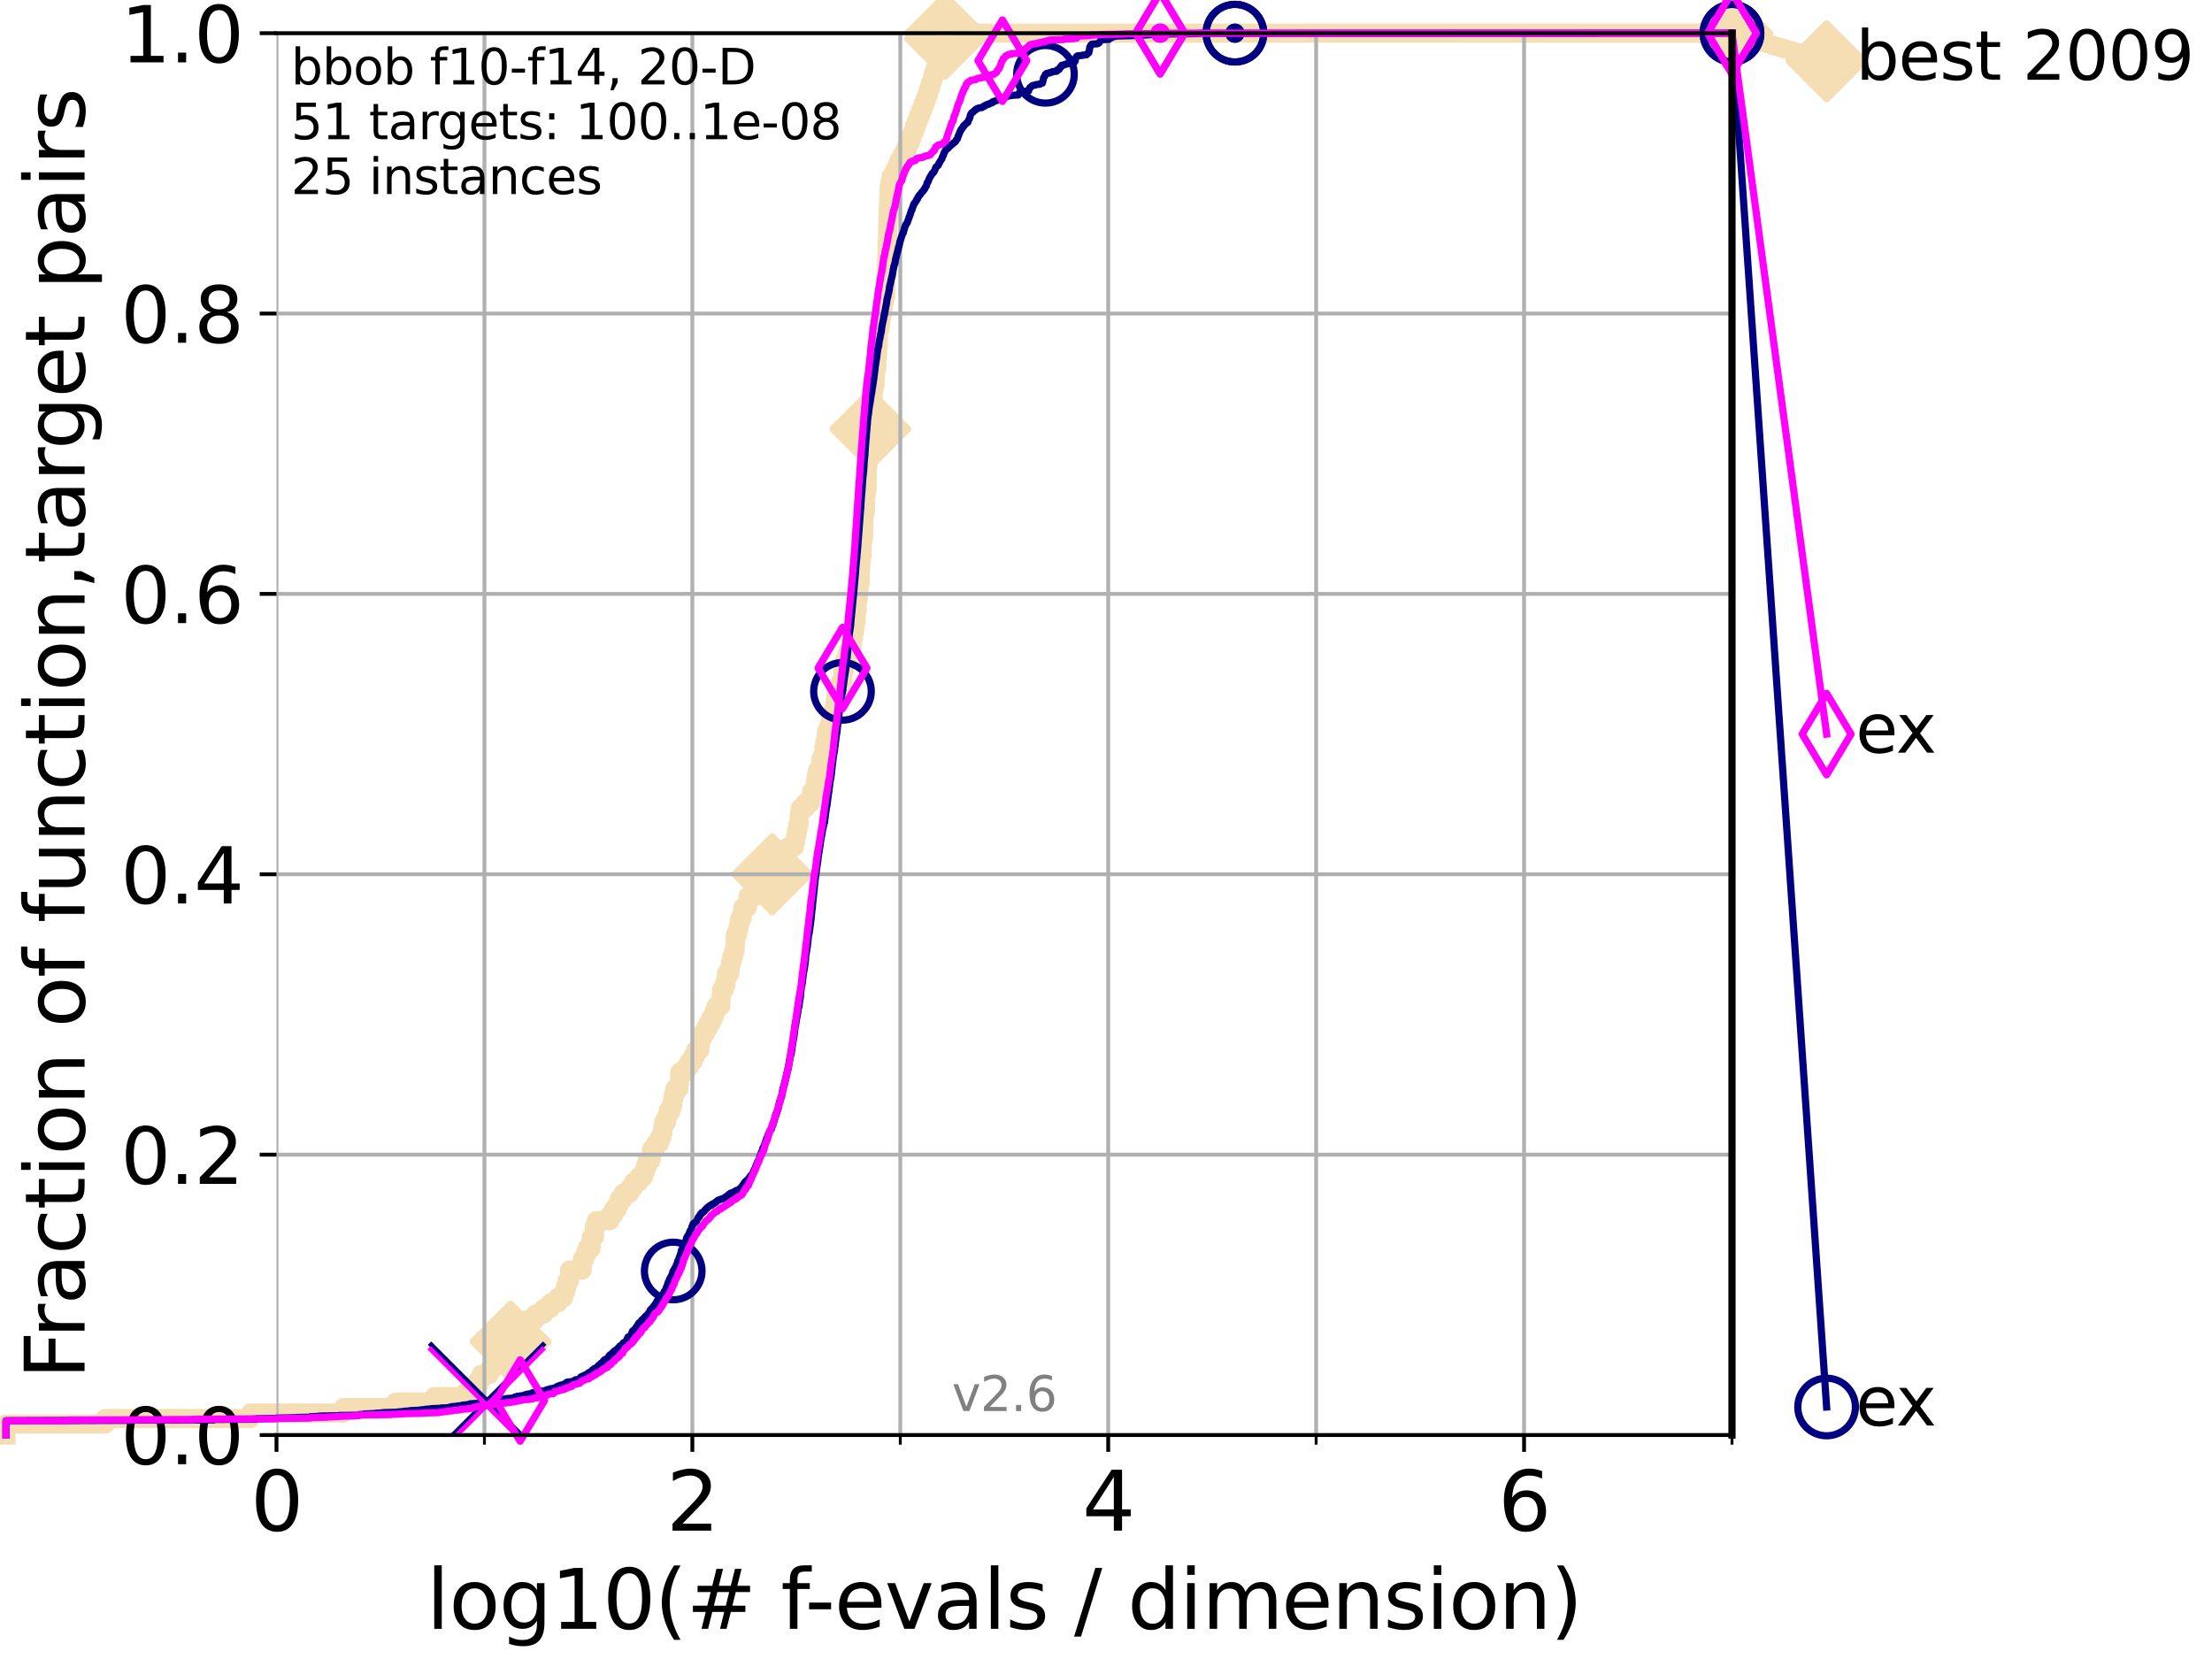 <?xml version="1.0" encoding="utf-8" standalone="no"?>
<!DOCTYPE svg PUBLIC "-//W3C//DTD SVG 1.1//EN"
  "http://www.w3.org/Graphics/SVG/1.1/DTD/svg11.dtd">
<svg xmlns:xlink="http://www.w3.org/1999/xlink" width="460.8pt" height="345.6pt" viewBox="0 0 460.8 345.6" xmlns="http://www.w3.org/2000/svg" version="1.1">
 <defs>
  <style type="text/css">*{stroke-linejoin: round; stroke-linecap: butt}</style>
 </defs>
 <g id="figure_1">
  <g id="patch_1">
   <path d="M 0 345.6 
L 460.8 345.6 
L 460.8 0 
L 0 0 
z
" style="fill: #ffffff"/>
  </g>
  <g id="axes_1">
   <g id="patch_2">
    <path d="M 57.6 298.944 
L 360.806 298.944 
L 360.806 6.912 
L 57.6 6.912 
z
" style="fill: #ffffff"/>
   </g>
   <g id="line2d_1">
    <path d="M 1.246 298.944 
L 1.246 296.654 
L 21.912 296.654 
L 21.912 295.508 
L 52.188 295.508 
L 52.188 294.363 
L 71.557 294.363 
L 71.557 293.218 
L 82.464 293.218 
L 82.464 292.073 
L 90.505 292.073 
L 90.505 290.927 
L 97.182 290.927 
L 97.182 289.782 
L 97.858 289.782 
L 97.858 288.637 
L 99.651 288.637 
L 99.651 287.492 
L 100.245 287.492 
L 100.245 286.347 
L 101.922 286.347 
L 101.922 285.201 
L 102.622 285.201 
L 102.622 284.056 
L 104.188 284.056 
L 104.266 281.766 
L 105.411 281.766 
L 105.411 280.62 
L 106.35 280.62 
L 106.35 279.475 
L 107.11 279.475 
L 107.11 278.33 
L 108.034 278.33 
L 108.034 277.185 
L 108.792 277.185 
L 108.792 276.04 
L 109.99 276.04 
L 109.99 274.894 
L 111.55 274.894 
L 111.55 273.749 
L 113.235 273.749 
L 113.235 272.604 
L 114.602 272.604 
L 114.602 271.459 
L 116.212 271.459 
L 116.212 270.313 
L 117.423 270.313 
L 117.423 269.168 
L 117.81 269.168 
L 117.81 268.023 
L 118.114 268.023 
L 118.114 266.878 
L 118.598 266.878 
L 118.672 264.587 
L 121.266 264.587 
L 121.361 262.297 
L 121.862 262.297 
L 121.862 261.152 
L 122.32 261.152 
L 122.32 260.006 
L 123.145 260.006 
L 123.174 257.716 
L 123.825 257.716 
L 123.853 255.426 
L 124.238 255.426 
L 124.238 254.28 
L 127.041 254.28 
L 127.041 253.135 
L 127.777 253.135 
L 127.777 251.99 
L 128.55 251.99 
L 128.55 250.845 
L 129.062 250.845 
L 129.062 249.699 
L 129.866 249.699 
L 129.866 248.554 
L 131.229 248.554 
L 131.229 247.409 
L 131.965 247.409 
L 131.965 246.264 
L 133.086 246.264 
L 133.086 245.118 
L 134.113 245.118 
L 134.113 243.973 
L 134.479 243.973 
L 134.479 242.828 
L 134.901 242.828 
L 134.901 241.683 
L 135.628 241.683 
L 135.732 239.392 
L 136.57 239.392 
L 136.57 238.247 
L 137.345 238.247 
L 137.345 237.102 
L 137.854 237.102 
L 137.854 235.957 
L 138.103 235.957 
L 138.103 234.811 
L 138.246 234.811 
L 138.246 233.666 
L 138.906 233.666 
L 138.906 232.521 
L 139.179 232.521 
L 139.179 231.376 
L 139.832 231.376 
L 139.832 230.231 
L 140.138 230.231 
L 140.138 229.085 
L 140.301 229.085 
L 140.301 227.94 
L 140.589 227.94 
L 140.589 226.795 
L 141.437 226.795 
L 141.437 225.65 
L 141.557 225.65 
L 141.611 223.359 
L 142.896 223.359 
L 142.896 222.214 
L 143.638 222.214 
L 143.638 221.069 
L 144.427 221.069 
L 144.427 219.924 
L 144.932 219.924 
L 144.932 218.778 
L 145.774 218.778 
L 145.774 217.633 
L 145.92 217.633 
L 145.92 216.488 
L 146.261 216.488 
L 146.261 215.343 
L 146.949 215.343 
L 146.949 214.197 
L 147.589 214.197 
L 147.589 213.052 
L 148.186 213.052 
L 148.186 211.907 
L 148.756 211.907 
L 148.756 210.762 
L 149.159 210.762 
L 149.159 209.617 
L 150.152 209.617 
L 150.228 207.326 
L 150.296 207.326 
L 150.296 206.181 
L 150.86 206.181 
L 150.86 205.036 
L 151.24 205.036 
L 151.24 203.89 
L 151.362 203.89 
L 151.362 202.745 
L 152.057 202.745 
L 152.057 201.6 
L 152.181 201.6 
L 152.181 200.455 
L 152.438 200.455 
L 152.438 199.31 
L 152.811 199.31 
L 152.811 198.164 
L 153.113 198.164 
L 153.207 194.729 
L 153.628 194.729 
L 153.628 193.583 
L 153.911 193.583 
L 153.911 192.438 
L 154.129 192.438 
L 154.129 191.293 
L 154.601 191.293 
L 154.601 190.148 
L 154.795 190.148 
L 154.795 189.003 
L 155.732 189.003 
L 155.732 187.857 
L 155.844 187.857 
L 155.844 186.712 
L 157.34 186.712 
L 157.34 185.567 
L 157.917 185.567 
L 157.917 184.422 
L 159.317 184.422 
L 159.317 183.276 
L 160.758 183.276 
L 160.852 180.986 
L 162.41 180.986 
L 162.41 179.841 
L 162.991 179.841 
L 162.991 178.696 
L 163.284 178.696 
L 163.284 177.55 
L 164.25 177.55 
L 164.25 176.405 
L 165.49 176.405 
L 165.49 175.26 
L 165.749 175.26 
L 165.749 174.115 
L 165.958 174.115 
L 165.958 172.969 
L 166.193 172.969 
L 166.193 171.824 
L 166.452 171.824 
L 166.535 169.534 
L 166.707 169.534 
L 166.707 168.389 
L 167.756 168.389 
L 167.756 167.243 
L 168.875 167.243 
L 168.875 166.098 
L 169.07 166.098 
L 169.07 164.953 
L 169.857 164.953 
L 169.876 162.662 
L 170.067 162.662 
L 170.067 161.517 
L 170.351 161.517 
L 170.351 160.372 
L 170.979 160.372 
L 171.022 158.082 
L 171.496 158.082 
L 171.496 156.936 
L 171.639 156.936 
L 171.639 155.791 
L 171.802 155.791 
L 171.802 154.646 
L 172.125 154.646 
L 172.168 152.355 
L 172.654 152.355 
L 172.654 151.21 
L 172.991 151.21 
L 173.085 148.92 
L 173.617 148.92 
L 173.617 147.774 
L 173.961 147.774 
L 174.053 145.484 
L 174.176 145.484 
L 174.176 144.339 
L 174.58 144.339 
L 174.58 143.194 
L 175.033 143.194 
L 175.033 142.048 
L 175.571 142.048 
L 175.619 139.758 
L 175.841 139.758 
L 175.841 138.613 
L 175.998 138.613 
L 175.998 137.467 
L 176.439 137.467 
L 176.439 136.322 
L 176.796 136.322 
L 176.796 135.177 
L 177.259 135.177 
L 177.259 134.032 
L 177.601 134.032 
L 177.601 132.887 
L 177.802 132.887 
L 177.802 131.741 
L 178.008 131.741 
L 178.111 129.451 
L 178.326 129.451 
L 178.378 127.16 
L 178.564 127.16 
L 178.579 124.87 
L 178.787 124.87 
L 178.788 122.58 
L 179.006 122.58 
L 179.006 121.434 
L 179.205 121.434 
L 179.279 117.999 
L 179.32 117.999 
L 179.32 116.853 
L 179.432 116.853 
L 179.432 115.708 
L 179.583 115.708 
L 179.655 112.273 
L 179.861 112.273 
L 179.957 107.692 
L 180.071 107.692 
L 180.071 106.546 
L 180.257 106.546 
L 180.347 103.111 
L 180.441 103.111 
L 180.441 101.966 
L 180.602 101.966 
L 180.659 97.385 
L 180.758 97.385 
L 180.758 96.239 
L 180.911 96.239 
L 180.967 92.804 
L 181.078 92.804 
L 181.078 91.659 
L 181.191 91.659 
L 181.294 88.223 
L 181.35 88.223 
L 181.35 87.078 
L 181.607 87.078 
L 181.642 83.642 
L 181.778 83.642 
L 181.778 82.497 
L 181.921 82.497 
L 181.921 81.352 
L 182.033 81.352 
L 182.033 80.206 
L 182.271 80.206 
L 182.378 77.916 
L 182.393 77.916 
L 182.393 76.771 
L 182.644 76.771 
L 182.661 74.48 
L 182.783 74.48 
L 182.845 72.19 
L 182.941 72.19 
L 182.951 68.754 
L 183.25 68.754 
L 183.25 67.609 
L 183.444 67.609 
L 183.444 66.464 
L 183.592 66.464 
L 183.592 65.318 
L 183.895 65.318 
L 183.895 64.173 
L 184.044 64.173 
L 184.044 63.028 
L 184.193 63.028 
L 184.193 61.883 
L 184.466 61.883 
L 184.569 57.302 
L 184.612 57.302 
L 184.701 53.866 
L 184.741 53.866 
L 184.833 50.43 
L 184.874 50.43 
L 184.972 45.85 
L 185.008 45.85 
L 185.097 42.414 
L 185.139 42.414 
L 185.231 38.978 
L 185.427 38.978 
L 185.427 37.833 
L 185.673 37.833 
L 185.673 36.688 
L 186.331 36.688 
L 186.331 35.543 
L 186.884 35.543 
L 186.884 34.397 
L 187.353 34.397 
L 187.353 33.252 
L 187.99 33.252 
L 187.99 32.107 
L 188.575 32.107 
L 188.575 30.962 
L 189.096 30.962 
L 189.096 29.816 
L 189.566 29.816 
L 189.566 28.671 
L 190.025 28.671 
L 190.025 27.526 
L 190.478 27.526 
L 190.478 26.381 
L 190.911 26.381 
L 190.911 25.236 
L 191.329 25.236 
L 191.329 24.09 
L 191.792 24.09 
L 191.792 22.945 
L 192.228 22.945 
L 192.228 21.8 
L 192.674 21.8 
L 192.674 20.655 
L 193.086 20.655 
L 193.086 19.509 
L 193.486 19.509 
L 193.486 18.364 
L 193.869 18.364 
L 193.869 17.219 
L 194.235 17.219 
L 194.235 16.074 
L 194.548 16.074 
L 194.548 14.929 
L 194.937 14.929 
L 194.937 13.783 
L 195.299 13.783 
L 195.299 12.638 
L 195.666 12.638 
L 195.666 11.493 
L 195.957 11.493 
L 195.957 10.348 
L 196.296 10.348 
L 196.296 9.202 
L 196.601 9.202 
L 196.601 8.057 
L 196.884 8.057 
L 196.884 6.912 
L 360.806 6.912 
L 360.806 6.912 
" style="fill: none; stroke: #f5deb3; stroke-width: 4; stroke-linecap: square"/>
   </g>
   <g id="line2d_2">
    <defs>
     <path id="ma539cfdc1e" d="M -0 7.778 
L 7.778 0 
L 0 -7.778 
L -7.778 -0 
z
" style="stroke: #f5deb3; stroke-width: 1.5; stroke-linejoin: miter"/>
    </defs>
    <g>
     <use xlink:href="#ma539cfdc1e" x="106.35" y="279.475" style="fill: #f5deb3; stroke: #f5deb3; stroke-width: 1.5; stroke-linejoin: miter"/>
     <use xlink:href="#ma539cfdc1e" x="160.852" y="182.131" style="fill: #f5deb3; stroke: #f5deb3; stroke-width: 1.5; stroke-linejoin: miter"/>
     <use xlink:href="#ma539cfdc1e" x="181.294" y="89.368" style="fill: #f5deb3; stroke: #f5deb3; stroke-width: 1.5; stroke-linejoin: miter"/>
     <use xlink:href="#ma539cfdc1e" x="196.884" y="8.057" style="fill: #f5deb3; stroke: #f5deb3; stroke-width: 1.5; stroke-linejoin: miter"/>
     <use xlink:href="#ma539cfdc1e" x="196.884" y="6.912" style="fill: #f5deb3; stroke: #f5deb3; stroke-width: 1.5; stroke-linejoin: miter"/>
     <use xlink:href="#ma539cfdc1e" x="360.806" y="6.912" style="fill: #f5deb3; stroke: #f5deb3; stroke-width: 1.5; stroke-linejoin: miter"/>
    </g>
   </g>
   <g id="line2d_3">
    <path style="fill: none; stroke: #f5deb3; stroke-width: 4; stroke-linecap: square"/>
    <g/>
   </g>
   <g id="line2d_4">
    <path d="M 360.806 6.912 
L 380.515 12.753 
" style="fill: none; stroke: #f5deb3; stroke-width: 4; stroke-linecap: square"/>
    <g>
     <use xlink:href="#ma539cfdc1e" x="360.806" y="6.912" style="fill: #f5deb3; stroke: #f5deb3; stroke-width: 1.5; stroke-linejoin: miter"/>
     <use xlink:href="#ma539cfdc1e" x="380.515" y="12.753" style="fill: #f5deb3; stroke: #f5deb3; stroke-width: 1.5; stroke-linejoin: miter"/>
    </g>
   </g>
   <g id="matplotlib.axis_1">
    <g id="xtick_1">
     <g id="line2d_5">
      <path d="M 57.6 298.944 
L 57.6 6.912 
" clip-path="url(#pb7e600efb0)" style="fill: none; stroke: #b0b0b0; stroke-width: 0.8; stroke-linecap: square"/>
     </g>
     <g id="line2d_6">
      <defs>
       <path id="m751e9baa62" d="M 0 0 
L 0 3.5 
" style="stroke: #000000; stroke-width: 0.8"/>
      </defs>
      <g>
       <use xlink:href="#m751e9baa62" x="57.6" y="298.944" style="stroke: #000000; stroke-width: 0.8"/>
      </g>
     </g>
     <g id="text_1">
      <!-- 0 -->
      <g transform="translate(52.192 318.861)scale(0.17 -0.17)">
       <defs>
        <path id="DejaVuSans-30" d="M 2034 4250 
Q 1547 4250 1301 3770 
Q 1056 3291 1056 2328 
Q 1056 1369 1301 889 
Q 1547 409 2034 409 
Q 2525 409 2770 889 
Q 3016 1369 3016 2328 
Q 3016 3291 2770 3770 
Q 2525 4250 2034 4250 
z
M 2034 4750 
Q 2819 4750 3233 4129 
Q 3647 3509 3647 2328 
Q 3647 1150 3233 529 
Q 2819 -91 2034 -91 
Q 1250 -91 836 529 
Q 422 1150 422 2328 
Q 422 3509 836 4129 
Q 1250 4750 2034 4750 
z
" transform="scale(0.016)"/>
       </defs>
       <use xlink:href="#DejaVuSans-30"/>
      </g>
     </g>
    </g>
    <g id="xtick_2">
     <g id="line2d_7">
      <path d="M 144.23 298.944 
L 144.23 6.912 
" clip-path="url(#pb7e600efb0)" style="fill: none; stroke: #b0b0b0; stroke-width: 0.8; stroke-linecap: square"/>
     </g>
     <g id="line2d_8">
      <g>
       <use xlink:href="#m751e9baa62" x="144.23" y="298.944" style="stroke: #000000; stroke-width: 0.8"/>
      </g>
     </g>
     <g id="text_2">
      <!-- 2 -->
      <g transform="translate(138.822 318.861)scale(0.17 -0.17)">
       <defs>
        <path id="DejaVuSans-32" d="M 1228 531 
L 3431 531 
L 3431 0 
L 469 0 
L 469 531 
Q 828 903 1448 1529 
Q 2069 2156 2228 2338 
Q 2531 2678 2651 2914 
Q 2772 3150 2772 3378 
Q 2772 3750 2511 3984 
Q 2250 4219 1831 4219 
Q 1534 4219 1204 4116 
Q 875 4013 500 3803 
L 500 4441 
Q 881 4594 1212 4672 
Q 1544 4750 1819 4750 
Q 2544 4750 2975 4387 
Q 3406 4025 3406 3419 
Q 3406 3131 3298 2873 
Q 3191 2616 2906 2266 
Q 2828 2175 2409 1742 
Q 1991 1309 1228 531 
z
" transform="scale(0.016)"/>
       </defs>
       <use xlink:href="#DejaVuSans-32"/>
      </g>
     </g>
    </g>
    <g id="xtick_3">
     <g id="line2d_9">
      <path d="M 230.861 298.944 
L 230.861 6.912 
" clip-path="url(#pb7e600efb0)" style="fill: none; stroke: #b0b0b0; stroke-width: 0.8; stroke-linecap: square"/>
     </g>
     <g id="line2d_10">
      <g>
       <use xlink:href="#m751e9baa62" x="230.861" y="298.944" style="stroke: #000000; stroke-width: 0.8"/>
      </g>
     </g>
     <g id="text_3">
      <!-- 4 -->
      <g transform="translate(225.453 318.861)scale(0.17 -0.17)">
       <defs>
        <path id="DejaVuSans-34" d="M 2419 4116 
L 825 1625 
L 2419 1625 
L 2419 4116 
z
M 2253 4666 
L 3047 4666 
L 3047 1625 
L 3713 1625 
L 3713 1100 
L 3047 1100 
L 3047 0 
L 2419 0 
L 2419 1100 
L 313 1100 
L 313 1709 
L 2253 4666 
z
" transform="scale(0.016)"/>
       </defs>
       <use xlink:href="#DejaVuSans-34"/>
      </g>
     </g>
    </g>
    <g id="xtick_4">
     <g id="line2d_11">
      <path d="M 317.491 298.944 
L 317.491 6.912 
" clip-path="url(#pb7e600efb0)" style="fill: none; stroke: #b0b0b0; stroke-width: 0.8; stroke-linecap: square"/>
     </g>
     <g id="line2d_12">
      <g>
       <use xlink:href="#m751e9baa62" x="317.491" y="298.944" style="stroke: #000000; stroke-width: 0.8"/>
      </g>
     </g>
     <g id="text_4">
      <!-- 6 -->
      <g transform="translate(312.083 318.861)scale(0.17 -0.17)">
       <defs>
        <path id="DejaVuSans-36" d="M 2113 2584 
Q 1688 2584 1439 2293 
Q 1191 2003 1191 1497 
Q 1191 994 1439 701 
Q 1688 409 2113 409 
Q 2538 409 2786 701 
Q 3034 994 3034 1497 
Q 3034 2003 2786 2293 
Q 2538 2584 2113 2584 
z
M 3366 4563 
L 3366 3988 
Q 3128 4100 2886 4159 
Q 2644 4219 2406 4219 
Q 1781 4219 1451 3797 
Q 1122 3375 1075 2522 
Q 1259 2794 1537 2939 
Q 1816 3084 2150 3084 
Q 2853 3084 3261 2657 
Q 3669 2231 3669 1497 
Q 3669 778 3244 343 
Q 2819 -91 2113 -91 
Q 1303 -91 875 529 
Q 447 1150 447 2328 
Q 447 3434 972 4092 
Q 1497 4750 2381 4750 
Q 2619 4750 2861 4703 
Q 3103 4656 3366 4563 
z
" transform="scale(0.016)"/>
       </defs>
       <use xlink:href="#DejaVuSans-36"/>
      </g>
     </g>
    </g>
    <g id="xtick_5">
     <g id="line2d_13">
      <path d="M 100.915 298.944 
L 100.915 6.912 
" clip-path="url(#pb7e600efb0)" style="fill: none; stroke: #b0b0b0; stroke-width: 0.8; stroke-linecap: square"/>
     </g>
     <g id="line2d_14">
      <defs>
       <path id="mc8a8e21890" d="M 0 0 
L 0 2 
" style="stroke: #000000; stroke-width: 0.6"/>
      </defs>
      <g>
       <use xlink:href="#mc8a8e21890" x="100.915" y="298.944" style="stroke: #000000; stroke-width: 0.6"/>
      </g>
     </g>
    </g>
    <g id="xtick_6">
     <g id="line2d_15">
      <path d="M 187.546 298.944 
L 187.546 6.912 
" clip-path="url(#pb7e600efb0)" style="fill: none; stroke: #b0b0b0; stroke-width: 0.8; stroke-linecap: square"/>
     </g>
     <g id="line2d_16">
      <g>
       <use xlink:href="#mc8a8e21890" x="187.546" y="298.944" style="stroke: #000000; stroke-width: 0.6"/>
      </g>
     </g>
    </g>
    <g id="xtick_7">
     <g id="line2d_17">
      <path d="M 274.176 298.944 
L 274.176 6.912 
" clip-path="url(#pb7e600efb0)" style="fill: none; stroke: #b0b0b0; stroke-width: 0.8; stroke-linecap: square"/>
     </g>
     <g id="line2d_18">
      <g>
       <use xlink:href="#mc8a8e21890" x="274.176" y="298.944" style="stroke: #000000; stroke-width: 0.6"/>
      </g>
     </g>
    </g>
    <g id="xtick_8">
     <g id="line2d_19">
      <path d="M 360.806 298.944 
L 360.806 6.912 
" clip-path="url(#pb7e600efb0)" style="fill: none; stroke: #b0b0b0; stroke-width: 0.8; stroke-linecap: square"/>
     </g>
     <g id="line2d_20">
      <g>
       <use xlink:href="#mc8a8e21890" x="360.806" y="298.944" style="stroke: #000000; stroke-width: 0.6"/>
      </g>
     </g>
    </g>
    <g id="text_5">
     <!-- log10(# f-evals / dimension) -->
     <g transform="translate(88.823 339.314)scale(0.17 -0.17)">
      <defs>
       <path id="DejaVuSans-6c" d="M 603 4863 
L 1178 4863 
L 1178 0 
L 603 0 
L 603 4863 
z
" transform="scale(0.016)"/>
       <path id="DejaVuSans-6f" d="M 1959 3097 
Q 1497 3097 1228 2736 
Q 959 2375 959 1747 
Q 959 1119 1226 758 
Q 1494 397 1959 397 
Q 2419 397 2687 759 
Q 2956 1122 2956 1747 
Q 2956 2369 2687 2733 
Q 2419 3097 1959 3097 
z
M 1959 3584 
Q 2709 3584 3137 3096 
Q 3566 2609 3566 1747 
Q 3566 888 3137 398 
Q 2709 -91 1959 -91 
Q 1206 -91 779 398 
Q 353 888 353 1747 
Q 353 2609 779 3096 
Q 1206 3584 1959 3584 
z
" transform="scale(0.016)"/>
       <path id="DejaVuSans-67" d="M 2906 1791 
Q 2906 2416 2648 2759 
Q 2391 3103 1925 3103 
Q 1463 3103 1205 2759 
Q 947 2416 947 1791 
Q 947 1169 1205 825 
Q 1463 481 1925 481 
Q 2391 481 2648 825 
Q 2906 1169 2906 1791 
z
M 3481 434 
Q 3481 -459 3084 -895 
Q 2688 -1331 1869 -1331 
Q 1566 -1331 1297 -1286 
Q 1028 -1241 775 -1147 
L 775 -588 
Q 1028 -725 1275 -790 
Q 1522 -856 1778 -856 
Q 2344 -856 2625 -561 
Q 2906 -266 2906 331 
L 2906 616 
Q 2728 306 2450 153 
Q 2172 0 1784 0 
Q 1141 0 747 490 
Q 353 981 353 1791 
Q 353 2603 747 3093 
Q 1141 3584 1784 3584 
Q 2172 3584 2450 3431 
Q 2728 3278 2906 2969 
L 2906 3500 
L 3481 3500 
L 3481 434 
z
" transform="scale(0.016)"/>
       <path id="DejaVuSans-31" d="M 794 531 
L 1825 531 
L 1825 4091 
L 703 3866 
L 703 4441 
L 1819 4666 
L 2450 4666 
L 2450 531 
L 3481 531 
L 3481 0 
L 794 0 
L 794 531 
z
" transform="scale(0.016)"/>
       <path id="DejaVuSans-28" d="M 1984 4856 
Q 1566 4138 1362 3434 
Q 1159 2731 1159 2009 
Q 1159 1288 1364 580 
Q 1569 -128 1984 -844 
L 1484 -844 
Q 1016 -109 783 600 
Q 550 1309 550 2009 
Q 550 2706 781 3412 
Q 1013 4119 1484 4856 
L 1984 4856 
z
" transform="scale(0.016)"/>
       <path id="DejaVuSans-23" d="M 3272 2816 
L 2363 2816 
L 2100 1772 
L 3016 1772 
L 3272 2816 
z
M 2803 4594 
L 2478 3297 
L 3391 3297 
L 3719 4594 
L 4219 4594 
L 3897 3297 
L 4872 3297 
L 4872 2816 
L 3775 2816 
L 3519 1772 
L 4513 1772 
L 4513 1294 
L 3397 1294 
L 3072 0 
L 2572 0 
L 2894 1294 
L 1978 1294 
L 1656 0 
L 1153 0 
L 1478 1294 
L 494 1294 
L 494 1772 
L 1594 1772 
L 1856 2816 
L 850 2816 
L 850 3297 
L 1978 3297 
L 2297 4594 
L 2803 4594 
z
" transform="scale(0.016)"/>
       <path id="DejaVuSans-20" transform="scale(0.016)"/>
       <path id="DejaVuSans-66" d="M 2375 4863 
L 2375 4384 
L 1825 4384 
Q 1516 4384 1395 4259 
Q 1275 4134 1275 3809 
L 1275 3500 
L 2222 3500 
L 2222 3053 
L 1275 3053 
L 1275 0 
L 697 0 
L 697 3053 
L 147 3053 
L 147 3500 
L 697 3500 
L 697 3744 
Q 697 4328 969 4595 
Q 1241 4863 1831 4863 
L 2375 4863 
z
" transform="scale(0.016)"/>
       <path id="DejaVuSans-2d" d="M 313 2009 
L 1997 2009 
L 1997 1497 
L 313 1497 
L 313 2009 
z
" transform="scale(0.016)"/>
       <path id="DejaVuSans-65" d="M 3597 1894 
L 3597 1613 
L 953 1613 
Q 991 1019 1311 708 
Q 1631 397 2203 397 
Q 2534 397 2845 478 
Q 3156 559 3463 722 
L 3463 178 
Q 3153 47 2828 -22 
Q 2503 -91 2169 -91 
Q 1331 -91 842 396 
Q 353 884 353 1716 
Q 353 2575 817 3079 
Q 1281 3584 2069 3584 
Q 2775 3584 3186 3129 
Q 3597 2675 3597 1894 
z
M 3022 2063 
Q 3016 2534 2758 2815 
Q 2500 3097 2075 3097 
Q 1594 3097 1305 2825 
Q 1016 2553 972 2059 
L 3022 2063 
z
" transform="scale(0.016)"/>
       <path id="DejaVuSans-76" d="M 191 3500 
L 800 3500 
L 1894 563 
L 2988 3500 
L 3597 3500 
L 2284 0 
L 1503 0 
L 191 3500 
z
" transform="scale(0.016)"/>
       <path id="DejaVuSans-61" d="M 2194 1759 
Q 1497 1759 1228 1600 
Q 959 1441 959 1056 
Q 959 750 1161 570 
Q 1363 391 1709 391 
Q 2188 391 2477 730 
Q 2766 1069 2766 1631 
L 2766 1759 
L 2194 1759 
z
M 3341 1997 
L 3341 0 
L 2766 0 
L 2766 531 
Q 2569 213 2275 61 
Q 1981 -91 1556 -91 
Q 1019 -91 701 211 
Q 384 513 384 1019 
Q 384 1609 779 1909 
Q 1175 2209 1959 2209 
L 2766 2209 
L 2766 2266 
Q 2766 2663 2505 2880 
Q 2244 3097 1772 3097 
Q 1472 3097 1187 3025 
Q 903 2953 641 2809 
L 641 3341 
Q 956 3463 1253 3523 
Q 1550 3584 1831 3584 
Q 2591 3584 2966 3190 
Q 3341 2797 3341 1997 
z
" transform="scale(0.016)"/>
       <path id="DejaVuSans-73" d="M 2834 3397 
L 2834 2853 
Q 2591 2978 2328 3040 
Q 2066 3103 1784 3103 
Q 1356 3103 1142 2972 
Q 928 2841 928 2578 
Q 928 2378 1081 2264 
Q 1234 2150 1697 2047 
L 1894 2003 
Q 2506 1872 2764 1633 
Q 3022 1394 3022 966 
Q 3022 478 2636 193 
Q 2250 -91 1575 -91 
Q 1294 -91 989 -36 
Q 684 19 347 128 
L 347 722 
Q 666 556 975 473 
Q 1284 391 1588 391 
Q 1994 391 2212 530 
Q 2431 669 2431 922 
Q 2431 1156 2273 1281 
Q 2116 1406 1581 1522 
L 1381 1569 
Q 847 1681 609 1914 
Q 372 2147 372 2553 
Q 372 3047 722 3315 
Q 1072 3584 1716 3584 
Q 2034 3584 2315 3537 
Q 2597 3491 2834 3397 
z
" transform="scale(0.016)"/>
       <path id="DejaVuSans-2f" d="M 1625 4666 
L 2156 4666 
L 531 -594 
L 0 -594 
L 1625 4666 
z
" transform="scale(0.016)"/>
       <path id="DejaVuSans-64" d="M 2906 2969 
L 2906 4863 
L 3481 4863 
L 3481 0 
L 2906 0 
L 2906 525 
Q 2725 213 2448 61 
Q 2172 -91 1784 -91 
Q 1150 -91 751 415 
Q 353 922 353 1747 
Q 353 2572 751 3078 
Q 1150 3584 1784 3584 
Q 2172 3584 2448 3432 
Q 2725 3281 2906 2969 
z
M 947 1747 
Q 947 1113 1208 752 
Q 1469 391 1925 391 
Q 2381 391 2643 752 
Q 2906 1113 2906 1747 
Q 2906 2381 2643 2742 
Q 2381 3103 1925 3103 
Q 1469 3103 1208 2742 
Q 947 2381 947 1747 
z
" transform="scale(0.016)"/>
       <path id="DejaVuSans-69" d="M 603 3500 
L 1178 3500 
L 1178 0 
L 603 0 
L 603 3500 
z
M 603 4863 
L 1178 4863 
L 1178 4134 
L 603 4134 
L 603 4863 
z
" transform="scale(0.016)"/>
       <path id="DejaVuSans-6d" d="M 3328 2828 
Q 3544 3216 3844 3400 
Q 4144 3584 4550 3584 
Q 5097 3584 5394 3201 
Q 5691 2819 5691 2113 
L 5691 0 
L 5113 0 
L 5113 2094 
Q 5113 2597 4934 2840 
Q 4756 3084 4391 3084 
Q 3944 3084 3684 2787 
Q 3425 2491 3425 1978 
L 3425 0 
L 2847 0 
L 2847 2094 
Q 2847 2600 2669 2842 
Q 2491 3084 2119 3084 
Q 1678 3084 1418 2786 
Q 1159 2488 1159 1978 
L 1159 0 
L 581 0 
L 581 3500 
L 1159 3500 
L 1159 2956 
Q 1356 3278 1631 3431 
Q 1906 3584 2284 3584 
Q 2666 3584 2933 3390 
Q 3200 3197 3328 2828 
z
" transform="scale(0.016)"/>
       <path id="DejaVuSans-6e" d="M 3513 2113 
L 3513 0 
L 2938 0 
L 2938 2094 
Q 2938 2591 2744 2837 
Q 2550 3084 2163 3084 
Q 1697 3084 1428 2787 
Q 1159 2491 1159 1978 
L 1159 0 
L 581 0 
L 581 3500 
L 1159 3500 
L 1159 2956 
Q 1366 3272 1645 3428 
Q 1925 3584 2291 3584 
Q 2894 3584 3203 3211 
Q 3513 2838 3513 2113 
z
" transform="scale(0.016)"/>
       <path id="DejaVuSans-29" d="M 513 4856 
L 1013 4856 
Q 1481 4119 1714 3412 
Q 1947 2706 1947 2009 
Q 1947 1309 1714 600 
Q 1481 -109 1013 -844 
L 513 -844 
Q 928 -128 1133 580 
Q 1338 1288 1338 2009 
Q 1338 2731 1133 3434 
Q 928 4138 513 4856 
z
" transform="scale(0.016)"/>
      </defs>
      <use xlink:href="#DejaVuSans-6c"/>
      <use xlink:href="#DejaVuSans-6f" x="27.783"/>
      <use xlink:href="#DejaVuSans-67" x="88.965"/>
      <use xlink:href="#DejaVuSans-31" x="152.441"/>
      <use xlink:href="#DejaVuSans-30" x="216.064"/>
      <use xlink:href="#DejaVuSans-28" x="279.688"/>
      <use xlink:href="#DejaVuSans-23" x="318.701"/>
      <use xlink:href="#DejaVuSans-20" x="402.49"/>
      <use xlink:href="#DejaVuSans-66" x="434.277"/>
      <use xlink:href="#DejaVuSans-2d" x="463.982"/>
      <use xlink:href="#DejaVuSans-65" x="500.066"/>
      <use xlink:href="#DejaVuSans-76" x="561.59"/>
      <use xlink:href="#DejaVuSans-61" x="620.77"/>
      <use xlink:href="#DejaVuSans-6c" x="682.049"/>
      <use xlink:href="#DejaVuSans-73" x="709.832"/>
      <use xlink:href="#DejaVuSans-20" x="761.932"/>
      <use xlink:href="#DejaVuSans-2f" x="793.719"/>
      <use xlink:href="#DejaVuSans-20" x="827.41"/>
      <use xlink:href="#DejaVuSans-64" x="859.197"/>
      <use xlink:href="#DejaVuSans-69" x="922.674"/>
      <use xlink:href="#DejaVuSans-6d" x="950.457"/>
      <use xlink:href="#DejaVuSans-65" x="1047.869"/>
      <use xlink:href="#DejaVuSans-6e" x="1109.393"/>
      <use xlink:href="#DejaVuSans-73" x="1172.771"/>
      <use xlink:href="#DejaVuSans-69" x="1224.871"/>
      <use xlink:href="#DejaVuSans-6f" x="1252.654"/>
      <use xlink:href="#DejaVuSans-6e" x="1313.836"/>
      <use xlink:href="#DejaVuSans-29" x="1377.215"/>
     </g>
    </g>
   </g>
   <g id="matplotlib.axis_2">
    <g id="ytick_1">
     <g id="line2d_21">
      <path d="M 57.6 298.944 
L 360.806 298.944 
" clip-path="url(#pb7e600efb0)" style="fill: none; stroke: #b0b0b0; stroke-width: 0.8; stroke-linecap: square"/>
     </g>
     <g id="line2d_22">
      <defs>
       <path id="m5d8363a7ae" d="M 0 0 
L -3.5 0 
" style="stroke: #000000; stroke-width: 0.8"/>
      </defs>
      <g>
       <use xlink:href="#m5d8363a7ae" x="57.6" y="298.944" style="stroke: #000000; stroke-width: 0.8"/>
      </g>
     </g>
     <g id="text_6">
      <!-- 0.0 -->
      <g transform="translate(25.155 305.023)scale(0.16 -0.16)">
       <defs>
        <path id="DejaVuSans-2e" d="M 684 794 
L 1344 794 
L 1344 0 
L 684 0 
L 684 794 
z
" transform="scale(0.016)"/>
       </defs>
       <use xlink:href="#DejaVuSans-30"/>
       <use xlink:href="#DejaVuSans-2e" x="63.623"/>
       <use xlink:href="#DejaVuSans-30" x="95.41"/>
      </g>
     </g>
    </g>
    <g id="ytick_2">
     <g id="line2d_23">
      <path d="M 57.6 240.538 
L 360.806 240.538 
" clip-path="url(#pb7e600efb0)" style="fill: none; stroke: #b0b0b0; stroke-width: 0.8; stroke-linecap: square"/>
     </g>
     <g id="line2d_24">
      <g>
       <use xlink:href="#m5d8363a7ae" x="57.6" y="240.538" style="stroke: #000000; stroke-width: 0.8"/>
      </g>
     </g>
     <g id="text_7">
      <!-- 0.2 -->
      <g transform="translate(25.155 246.616)scale(0.16 -0.16)">
       <use xlink:href="#DejaVuSans-30"/>
       <use xlink:href="#DejaVuSans-2e" x="63.623"/>
       <use xlink:href="#DejaVuSans-32" x="95.41"/>
      </g>
     </g>
    </g>
    <g id="ytick_3">
     <g id="line2d_25">
      <path d="M 57.6 182.131 
L 360.806 182.131 
" clip-path="url(#pb7e600efb0)" style="fill: none; stroke: #b0b0b0; stroke-width: 0.8; stroke-linecap: square"/>
     </g>
     <g id="line2d_26">
      <g>
       <use xlink:href="#m5d8363a7ae" x="57.6" y="182.131" style="stroke: #000000; stroke-width: 0.8"/>
      </g>
     </g>
     <g id="text_8">
      <!-- 0.4 -->
      <g transform="translate(25.155 188.21)scale(0.16 -0.16)">
       <use xlink:href="#DejaVuSans-30"/>
       <use xlink:href="#DejaVuSans-2e" x="63.623"/>
       <use xlink:href="#DejaVuSans-34" x="95.41"/>
      </g>
     </g>
    </g>
    <g id="ytick_4">
     <g id="line2d_27">
      <path d="M 57.6 123.725 
L 360.806 123.725 
" clip-path="url(#pb7e600efb0)" style="fill: none; stroke: #b0b0b0; stroke-width: 0.8; stroke-linecap: square"/>
     </g>
     <g id="line2d_28">
      <g>
       <use xlink:href="#m5d8363a7ae" x="57.6" y="123.725" style="stroke: #000000; stroke-width: 0.8"/>
      </g>
     </g>
     <g id="text_9">
      <!-- 0.6 -->
      <g transform="translate(25.155 129.804)scale(0.16 -0.16)">
       <use xlink:href="#DejaVuSans-30"/>
       <use xlink:href="#DejaVuSans-2e" x="63.623"/>
       <use xlink:href="#DejaVuSans-36" x="95.41"/>
      </g>
     </g>
    </g>
    <g id="ytick_5">
     <g id="line2d_29">
      <path d="M 57.6 65.318 
L 360.806 65.318 
" clip-path="url(#pb7e600efb0)" style="fill: none; stroke: #b0b0b0; stroke-width: 0.8; stroke-linecap: square"/>
     </g>
     <g id="line2d_30">
      <g>
       <use xlink:href="#m5d8363a7ae" x="57.6" y="65.318" style="stroke: #000000; stroke-width: 0.8"/>
      </g>
     </g>
     <g id="text_10">
      <!-- 0.8 -->
      <g transform="translate(25.155 71.397)scale(0.16 -0.16)">
       <defs>
        <path id="DejaVuSans-38" d="M 2034 2216 
Q 1584 2216 1326 1975 
Q 1069 1734 1069 1313 
Q 1069 891 1326 650 
Q 1584 409 2034 409 
Q 2484 409 2743 651 
Q 3003 894 3003 1313 
Q 3003 1734 2745 1975 
Q 2488 2216 2034 2216 
z
M 1403 2484 
Q 997 2584 770 2862 
Q 544 3141 544 3541 
Q 544 4100 942 4425 
Q 1341 4750 2034 4750 
Q 2731 4750 3128 4425 
Q 3525 4100 3525 3541 
Q 3525 3141 3298 2862 
Q 3072 2584 2669 2484 
Q 3125 2378 3379 2068 
Q 3634 1759 3634 1313 
Q 3634 634 3220 271 
Q 2806 -91 2034 -91 
Q 1263 -91 848 271 
Q 434 634 434 1313 
Q 434 1759 690 2068 
Q 947 2378 1403 2484 
z
M 1172 3481 
Q 1172 3119 1398 2916 
Q 1625 2713 2034 2713 
Q 2441 2713 2670 2916 
Q 2900 3119 2900 3481 
Q 2900 3844 2670 4047 
Q 2441 4250 2034 4250 
Q 1625 4250 1398 4047 
Q 1172 3844 1172 3481 
z
" transform="scale(0.016)"/>
       </defs>
       <use xlink:href="#DejaVuSans-30"/>
       <use xlink:href="#DejaVuSans-2e" x="63.623"/>
       <use xlink:href="#DejaVuSans-38" x="95.41"/>
      </g>
     </g>
    </g>
    <g id="ytick_6">
     <g id="line2d_31">
      <path d="M 57.6 6.912 
L 360.806 6.912 
" clip-path="url(#pb7e600efb0)" style="fill: none; stroke: #b0b0b0; stroke-width: 0.8; stroke-linecap: square"/>
     </g>
     <g id="line2d_32">
      <g>
       <use xlink:href="#m5d8363a7ae" x="57.6" y="6.912" style="stroke: #000000; stroke-width: 0.8"/>
      </g>
     </g>
     <g id="text_11">
      <!-- 1.0 -->
      <g transform="translate(25.155 12.991)scale(0.16 -0.16)">
       <use xlink:href="#DejaVuSans-31"/>
       <use xlink:href="#DejaVuSans-2e" x="63.623"/>
       <use xlink:href="#DejaVuSans-30" x="95.41"/>
      </g>
     </g>
    </g>
    <g id="text_12">
     <!-- Fraction of function,target pairs -->
     <g transform="translate(17.62 287.313)rotate(-90)scale(0.17 -0.17)">
      <defs>
       <path id="DejaVuSans-46" d="M 628 4666 
L 3309 4666 
L 3309 4134 
L 1259 4134 
L 1259 2759 
L 3109 2759 
L 3109 2228 
L 1259 2228 
L 1259 0 
L 628 0 
L 628 4666 
z
" transform="scale(0.016)"/>
       <path id="DejaVuSans-72" d="M 2631 2963 
Q 2534 3019 2420 3045 
Q 2306 3072 2169 3072 
Q 1681 3072 1420 2755 
Q 1159 2438 1159 1844 
L 1159 0 
L 581 0 
L 581 3500 
L 1159 3500 
L 1159 2956 
Q 1341 3275 1631 3429 
Q 1922 3584 2338 3584 
Q 2397 3584 2469 3576 
Q 2541 3569 2628 3553 
L 2631 2963 
z
" transform="scale(0.016)"/>
       <path id="DejaVuSans-63" d="M 3122 3366 
L 3122 2828 
Q 2878 2963 2633 3030 
Q 2388 3097 2138 3097 
Q 1578 3097 1268 2742 
Q 959 2388 959 1747 
Q 959 1106 1268 751 
Q 1578 397 2138 397 
Q 2388 397 2633 464 
Q 2878 531 3122 666 
L 3122 134 
Q 2881 22 2623 -34 
Q 2366 -91 2075 -91 
Q 1284 -91 818 406 
Q 353 903 353 1747 
Q 353 2603 823 3093 
Q 1294 3584 2113 3584 
Q 2378 3584 2631 3529 
Q 2884 3475 3122 3366 
z
" transform="scale(0.016)"/>
       <path id="DejaVuSans-74" d="M 1172 4494 
L 1172 3500 
L 2356 3500 
L 2356 3053 
L 1172 3053 
L 1172 1153 
Q 1172 725 1289 603 
Q 1406 481 1766 481 
L 2356 481 
L 2356 0 
L 1766 0 
Q 1100 0 847 248 
Q 594 497 594 1153 
L 594 3053 
L 172 3053 
L 172 3500 
L 594 3500 
L 594 4494 
L 1172 4494 
z
" transform="scale(0.016)"/>
       <path id="DejaVuSans-75" d="M 544 1381 
L 544 3500 
L 1119 3500 
L 1119 1403 
Q 1119 906 1312 657 
Q 1506 409 1894 409 
Q 2359 409 2629 706 
Q 2900 1003 2900 1516 
L 2900 3500 
L 3475 3500 
L 3475 0 
L 2900 0 
L 2900 538 
Q 2691 219 2414 64 
Q 2138 -91 1772 -91 
Q 1169 -91 856 284 
Q 544 659 544 1381 
z
M 1991 3584 
L 1991 3584 
z
" transform="scale(0.016)"/>
       <path id="DejaVuSans-2c" d="M 750 794 
L 1409 794 
L 1409 256 
L 897 -744 
L 494 -744 
L 750 256 
L 750 794 
z
" transform="scale(0.016)"/>
       <path id="DejaVuSans-70" d="M 1159 525 
L 1159 -1331 
L 581 -1331 
L 581 3500 
L 1159 3500 
L 1159 2969 
Q 1341 3281 1617 3432 
Q 1894 3584 2278 3584 
Q 2916 3584 3314 3078 
Q 3713 2572 3713 1747 
Q 3713 922 3314 415 
Q 2916 -91 2278 -91 
Q 1894 -91 1617 61 
Q 1341 213 1159 525 
z
M 3116 1747 
Q 3116 2381 2855 2742 
Q 2594 3103 2138 3103 
Q 1681 3103 1420 2742 
Q 1159 2381 1159 1747 
Q 1159 1113 1420 752 
Q 1681 391 2138 391 
Q 2594 391 2855 752 
Q 3116 1113 3116 1747 
z
" transform="scale(0.016)"/>
      </defs>
      <use xlink:href="#DejaVuSans-46"/>
      <use xlink:href="#DejaVuSans-72" x="50.27"/>
      <use xlink:href="#DejaVuSans-61" x="91.383"/>
      <use xlink:href="#DejaVuSans-63" x="152.662"/>
      <use xlink:href="#DejaVuSans-74" x="207.643"/>
      <use xlink:href="#DejaVuSans-69" x="246.852"/>
      <use xlink:href="#DejaVuSans-6f" x="274.635"/>
      <use xlink:href="#DejaVuSans-6e" x="335.816"/>
      <use xlink:href="#DejaVuSans-20" x="399.195"/>
      <use xlink:href="#DejaVuSans-6f" x="430.982"/>
      <use xlink:href="#DejaVuSans-66" x="492.164"/>
      <use xlink:href="#DejaVuSans-20" x="527.369"/>
      <use xlink:href="#DejaVuSans-66" x="559.156"/>
      <use xlink:href="#DejaVuSans-75" x="594.361"/>
      <use xlink:href="#DejaVuSans-6e" x="657.74"/>
      <use xlink:href="#DejaVuSans-63" x="721.119"/>
      <use xlink:href="#DejaVuSans-74" x="776.1"/>
      <use xlink:href="#DejaVuSans-69" x="815.309"/>
      <use xlink:href="#DejaVuSans-6f" x="843.092"/>
      <use xlink:href="#DejaVuSans-6e" x="904.273"/>
      <use xlink:href="#DejaVuSans-2c" x="967.652"/>
      <use xlink:href="#DejaVuSans-74" x="999.439"/>
      <use xlink:href="#DejaVuSans-61" x="1038.648"/>
      <use xlink:href="#DejaVuSans-72" x="1099.928"/>
      <use xlink:href="#DejaVuSans-67" x="1139.291"/>
      <use xlink:href="#DejaVuSans-65" x="1202.768"/>
      <use xlink:href="#DejaVuSans-74" x="1264.291"/>
      <use xlink:href="#DejaVuSans-20" x="1303.5"/>
      <use xlink:href="#DejaVuSans-70" x="1335.287"/>
      <use xlink:href="#DejaVuSans-61" x="1398.764"/>
      <use xlink:href="#DejaVuSans-69" x="1460.043"/>
      <use xlink:href="#DejaVuSans-72" x="1487.826"/>
      <use xlink:href="#DejaVuSans-73" x="1528.939"/>
     </g>
    </g>
   </g>
   <g id="line2d_33">
    <defs>
     <path id="m2b90d76c2b" d="M 0 1.5 
C 0.398 1.5 0.779 1.342 1.061 1.061 
C 1.342 0.779 1.5 0.398 1.5 0 
C 1.5 -0.398 1.342 -0.779 1.061 -1.061 
C 0.779 -1.342 0.398 -1.5 0 -1.5 
C -0.398 -1.5 -0.779 -1.342 -1.061 -1.061 
C -1.342 -0.779 -1.5 -0.398 -1.5 0 
C -1.5 0.398 -1.342 0.779 -1.061 1.061 
C -0.779 1.342 -0.398 1.5 0 1.5 
z
" style="stroke: #f5deb3"/>
    </defs>
    <g>
     <use xlink:href="#m2b90d76c2b" x="196.884" y="6.912" style="fill: #f5deb3; stroke: #f5deb3"/>
     <use xlink:href="#m2b90d76c2b" x="196.884" y="6.912" style="fill: #f5deb3; stroke: #f5deb3"/>
    </g>
   </g>
   <g id="line2d_34">
    <defs>
     <path id="m3270c58e87" d="M 0 1.5 
C 0.398 1.5 0.779 1.342 1.061 1.061 
C 1.342 0.779 1.5 0.398 1.5 0 
C 1.5 -0.398 1.342 -0.779 1.061 -1.061 
C 0.779 -1.342 0.398 -1.5 0 -1.5 
C -0.398 -1.5 -0.779 -1.342 -1.061 -1.061 
C -1.342 -0.779 -1.5 -0.398 -1.5 0 
C -1.5 0.398 -1.342 0.779 -1.061 1.061 
C -0.779 1.342 -0.398 1.5 0 1.5 
z
" style="stroke: #000080"/>
    </defs>
    <g>
     <use xlink:href="#m3270c58e87" x="257.26" y="6.912" style="fill: #000080; stroke: #000080"/>
     <use xlink:href="#m3270c58e87" x="257.26" y="6.912" style="fill: #000080; stroke: #000080"/>
    </g>
   </g>
   <g id="line2d_35">
    <path d="M 1.246 298.944 
L 1.246 295.966 
L 27.324 295.875 
L 27.324 295.829 
L 44.561 295.783 
L 44.561 295.692 
L 53.402 295.646 
L 53.402 295.554 
L 57.6 295.463 
L 57.6 295.417 
L 61.798 295.325 
L 61.798 295.279 
L 64.59 295.233 
L 64.59 295.142 
L 66.441 295.05 
L 66.441 295.004 
L 70.639 294.913 
L 70.639 294.867 
L 74.837 294.821 
L 74.837 294.684 
L 75.933 294.638 
L 75.933 294.546 
L 78.267 294.455 
L 78.267 294.409 
L 79.772 294.317 
L 79.772 294.271 
L 82.959 294.18 
L 82.959 294.134 
L 84.143 294.042 
L 84.143 293.997 
L 85.471 293.905 
L 85.471 293.859 
L 87.496 293.768 
L 87.496 293.722 
L 88.614 293.63 
L 88.614 293.584 
L 89.839 293.493 
L 89.839 293.447 
L 91.923 293.355 
L 91.923 293.31 
L 93.521 293.264 
L 93.521 293.172 
L 94.071 293.08 
L 94.071 293.035 
L 95.251 292.943 
L 95.251 292.897 
L 96.361 292.806 
L 96.361 292.714 
L 97.523 292.622 
L 97.523 292.577 
L 97.968 292.531 
L 97.968 292.439 
L 99.347 292.348 
L 99.347 292.302 
L 99.751 292.21 
L 99.751 292.164 
L 100.342 292.118 
L 100.342 292.027 
L 101.471 291.935 
L 101.471 291.798 
L 102.363 291.706 
L 102.363 291.66 
L 104.029 291.569 
L 104.029 291.523 
L 105.485 291.431 
L 105.559 291.34 
L 106.906 291.248 
L 106.906 291.202 
L 107.177 291.156 
L 107.245 291.019 
L 107.709 290.927 
L 107.709 290.882 
L 108.668 290.79 
L 108.668 290.744 
L 109.28 290.698 
L 109.341 290.561 
L 109.874 290.469 
L 109.874 290.424 
L 110.618 290.332 
L 110.618 290.286 
L 110.897 290.194 
L 110.897 290.149 
L 112.128 290.057 
L 112.18 289.92 
L 112.64 289.828 
L 112.64 289.782 
L 113.718 289.691 
L 113.718 289.645 
L 113.907 289.553 
L 113.907 289.507 
L 114.51 289.416 
L 114.556 289.324 
L 115.227 289.233 
L 115.227 289.187 
L 115.833 289.095 
L 115.918 288.912 
L 116.17 288.82 
L 116.17 288.774 
L 116.584 288.683 
L 116.624 288.591 
L 117.187 288.5 
L 117.187 288.454 
L 117.54 288.362 
L 117.618 288.271 
L 117.887 288.179 
L 117.963 288.041 
L 118.19 287.996 
L 118.19 287.904 
L 119.284 287.812 
L 119.39 287.721 
L 119.635 287.629 
L 119.635 287.583 
L 119.842 287.492 
L 119.842 287.446 
L 120.551 287.354 
L 120.584 287.263 
L 120.879 287.171 
L 120.976 286.85 
L 121.266 286.805 
L 121.266 286.713 
L 121.582 286.621 
L 121.582 286.576 
L 121.985 286.484 
L 122.046 286.347 
L 122.44 286.255 
L 122.529 286.026 
L 122.766 285.934 
L 122.766 285.888 
L 123.145 285.797 
L 123.145 285.705 
L 123.289 285.614 
L 123.318 285.476 
L 123.545 285.385 
L 123.63 285.247 
L 123.77 285.156 
L 123.77 285.11 
L 124.156 285.018 
L 124.184 284.926 
L 124.428 284.835 
L 124.455 284.697 
L 124.642 284.606 
L 124.748 284.377 
L 125.064 284.285 
L 125.168 284.01 
L 125.502 283.919 
L 125.603 283.735 
L 125.679 283.644 
L 125.704 283.506 
L 125.88 283.461 
L 125.929 283.277 
L 126.275 283.186 
L 126.372 283.048 
L 126.589 282.957 
L 126.685 282.773 
L 126.804 282.682 
L 126.876 282.453 
L 127.041 282.453 
L 127.087 282.224 
L 127.389 282.132 
L 127.458 282.041 
L 127.527 281.995 
L 127.595 281.811 
L 127.777 281.766 
L 127.867 281.537 
L 128.045 281.445 
L 128.045 281.399 
L 128.354 281.308 
L 128.398 281.17 
L 128.593 281.124 
L 128.658 280.941 
L 128.786 280.895 
L 128.872 280.712 
L 129.083 280.62 
L 129.146 280.391 
L 129.417 280.346 
L 129.479 280.208 
L 129.602 280.117 
L 129.643 280.025 
L 129.806 279.933 
L 129.846 279.75 
L 130.127 279.658 
L 130.226 279.521 
L 130.423 279.429 
L 130.521 279.246 
L 130.579 279.155 
L 130.638 278.88 
L 130.754 278.788 
L 130.85 278.513 
L 131.285 278.422 
L 131.341 278.193 
L 131.49 278.101 
L 131.582 277.78 
L 131.637 277.78 
L 131.729 277.322 
L 131.947 277.231 
L 132.055 277.047 
L 132.252 276.956 
L 132.358 276.727 
L 132.429 276.635 
L 132.534 276.498 
L 132.622 276.406 
L 132.674 276.269 
L 132.812 276.223 
L 132.881 275.948 
L 132.984 275.856 
L 133.069 275.627 
L 133.256 275.536 
L 133.34 275.398 
L 133.623 275.307 
L 133.722 274.94 
L 134.048 274.848 
L 134.145 274.665 
L 134.177 274.619 
L 134.177 274.528 
L 134.305 274.528 
L 134.4 274.299 
L 134.495 274.207 
L 134.542 274.116 
L 134.793 274.024 
L 134.886 273.887 
L 134.963 273.795 
L 135.024 273.612 
L 135.192 273.52 
L 135.298 273.245 
L 135.389 273.154 
L 135.479 272.879 
L 135.702 272.787 
L 135.791 272.558 
L 135.967 272.466 
L 136.04 272.283 
L 136.156 272.192 
L 136.228 272.008 
L 136.385 271.917 
L 136.485 271.688 
L 136.598 271.642 
L 136.683 271.413 
L 136.767 271.321 
L 136.851 271.046 
L 137.003 270.955 
L 137.003 270.909 
L 137.223 270.817 
L 137.318 270.497 
L 137.48 270.405 
L 137.534 270.313 
L 137.668 270.222 
L 137.761 270.084 
L 137.946 269.993 
L 138.051 269.718 
L 138.116 269.626 
L 138.181 269.443 
L 138.259 269.351 
L 138.349 269.077 
L 138.49 268.985 
L 138.592 268.756 
L 138.655 268.664 
L 138.756 268.344 
L 138.768 268.344 
L 138.869 268.069 
L 138.894 268.023 
L 138.993 267.794 
L 139.018 267.748 
L 139.117 267.427 
L 139.142 267.382 
L 139.203 267.107 
L 139.302 267.015 
L 139.387 266.74 
L 139.435 266.695 
L 139.52 266.374 
L 139.641 266.282 
L 139.677 266.099 
L 139.832 266.007 
L 139.915 265.641 
L 139.986 265.549 
L 140.056 265.32 
L 140.115 265.274 
L 140.197 264.816 
L 140.336 264.725 
L 140.428 264.45 
L 140.474 264.404 
L 140.474 264.358 
L 140.577 264.175 
L 140.703 264.083 
L 140.793 263.854 
L 140.827 263.809 
L 140.906 263.488 
L 141.018 263.396 
L 141.107 263.03 
L 141.151 262.938 
L 141.206 262.663 
L 141.294 262.618 
L 141.371 262.297 
L 141.448 262.205 
L 141.557 261.793 
L 141.643 261.701 
L 141.74 261.289 
L 141.826 261.243 
L 141.922 260.556 
L 142.006 260.464 
L 142.112 260.19 
L 142.165 260.098 
L 142.217 259.869 
L 142.363 259.777 
L 142.436 259.457 
L 142.6 259.365 
L 142.703 258.907 
L 142.835 258.815 
L 142.946 258.174 
L 142.986 258.082 
L 143.096 257.716 
L 143.166 257.624 
L 143.256 257.487 
L 143.335 257.395 
L 143.433 257.212 
L 143.492 257.12 
L 143.589 256.846 
L 143.667 256.8 
L 143.667 256.754 
L 143.744 256.433 
L 143.946 256.342 
L 144.051 255.884 
L 144.079 255.838 
L 144.155 255.517 
L 144.23 255.426 
L 144.324 255.105 
L 144.408 255.013 
L 144.408 254.922 
L 144.677 254.83 
L 144.786 254.647 
L 144.95 254.555 
L 144.995 254.464 
L 145.103 254.418 
L 145.211 254.143 
L 145.282 254.051 
L 145.38 253.822 
L 145.433 253.731 
L 145.486 253.547 
L 145.722 253.456 
L 145.791 253.181 
L 145.877 253.089 
L 145.895 252.952 
L 146.126 252.86 
L 146.202 252.585 
L 146.563 252.494 
L 146.646 252.356 
L 146.761 252.265 
L 146.868 252.036 
L 146.998 251.944 
L 147.095 251.807 
L 147.304 251.715 
L 147.352 251.532 
L 147.542 251.44 
L 147.542 251.394 
L 147.77 251.303 
L 147.84 251.165 
L 148.262 251.074 
L 148.285 250.89 
L 148.63 250.799 
L 148.66 250.707 
L 148.926 250.616 
L 148.999 250.478 
L 149.202 250.387 
L 149.31 250.249 
L 149.46 250.157 
L 149.51 250.066 
L 149.834 249.974 
L 149.834 249.928 
L 150.221 249.837 
L 150.221 249.791 
L 150.674 249.699 
L 150.727 249.608 
L 151.031 249.516 
L 151.077 249.379 
L 151.356 249.287 
L 151.452 249.15 
L 151.58 249.058 
L 151.656 248.966 
L 151.795 248.875 
L 151.795 248.829 
L 152.107 248.737 
L 152.181 248.554 
L 152.626 248.463 
L 152.716 248.371 
L 152.972 248.279 
L 152.972 248.234 
L 153.277 248.142 
L 153.346 248.004 
L 153.81 247.913 
L 153.911 247.821 
L 154.085 247.73 
L 154.168 247.546 
L 154.427 247.455 
L 154.525 247.18 
L 154.634 247.088 
L 154.742 246.951 
L 154.768 246.859 
L 154.768 246.813 
L 154.95 246.722 
L 155.056 246.401 
L 155.172 246.31 
L 155.277 246.126 
L 155.485 246.035 
L 155.532 245.943 
L 155.64 245.851 
L 155.675 245.76 
L 155.823 245.668 
L 155.879 245.577 
L 156.01 245.485 
L 156.116 245.256 
L 156.235 245.164 
L 156.315 244.981 
L 156.448 244.889 
L 156.541 244.798 
L 156.629 244.706 
L 156.726 244.569 
L 156.779 244.523 
L 156.875 244.202 
L 156.98 244.111 
L 157.057 243.79 
L 157.133 243.698 
L 157.232 243.515 
L 157.284 243.424 
L 157.391 243.103 
L 157.457 243.011 
L 157.545 242.645 
L 157.665 242.553 
L 157.771 242.141 
L 157.798 242.049 
L 157.894 241.912 
L 158.021 241.82 
L 158.12 241.591 
L 158.178 241.5 
L 158.272 240.996 
L 158.312 240.904 
L 158.379 240.721 
L 158.441 240.629 
L 158.551 240.217 
L 158.577 240.125 
L 158.669 239.896 
L 158.813 239.805 
L 158.904 239.209 
L 159.011 239.118 
L 159.109 238.797 
L 159.182 238.705 
L 159.284 238.385 
L 159.343 238.293 
L 159.448 237.926 
L 159.535 237.835 
L 159.635 237.377 
L 159.685 237.285 
L 159.792 236.965 
L 159.878 236.873 
L 159.98 236.552 
L 160.001 236.461 
L 160.07 236.232 
L 160.203 236.14 
L 160.299 235.728 
L 160.363 235.636 
L 160.427 235.453 
L 160.554 235.361 
L 160.664 235.27 
L 160.703 235.178 
L 160.801 234.811 
L 160.855 234.72 
L 160.898 234.491 
L 160.983 234.399 
L 161.091 233.987 
L 161.11 233.895 
L 161.198 233.712 
L 161.248 233.62 
L 161.343 233.117 
L 161.411 233.025 
L 161.52 232.475 
L 161.625 232.384 
L 161.695 231.971 
L 161.803 231.88 
L 161.913 231.422 
L 161.961 231.376 
L 162.067 231.101 
L 162.096 231.009 
L 162.201 230.414 
L 162.22 230.322 
L 162.295 229.91 
L 162.353 229.818 
L 162.446 229.36 
L 162.485 229.314 
L 162.588 228.948 
L 162.652 228.856 
L 162.733 228.581 
L 162.807 228.49 
L 162.915 227.894 
L 162.939 227.803 
L 163.03 227.116 
L 163.068 227.024 
L 163.157 226.566 
L 163.223 226.474 
L 163.305 226.062 
L 163.386 225.97 
L 163.485 225.466 
L 163.512 225.375 
L 163.619 224.963 
L 163.663 224.871 
L 163.773 224.23 
L 163.813 224.138 
L 163.922 223.588 
L 163.942 223.497 
L 164.041 223.13 
L 164.083 223.039 
L 164.194 222.351 
L 164.237 222.26 
L 164.347 221.619 
L 164.363 221.573 
L 164.469 220.84 
L 164.498 220.748 
L 164.594 220.153 
L 164.66 220.061 
L 164.746 219.74 
L 164.8 219.649 
L 164.906 218.916 
L 164.925 218.824 
L 165.034 218.045 
L 165.05 217.954 
L 165.149 217.175 
L 165.177 217.129 
L 165.285 216.488 
L 165.303 216.396 
L 165.407 215.755 
L 165.429 215.663 
L 165.532 214.701 
L 165.541 214.701 
L 165.65 213.877 
L 165.677 213.785 
L 165.773 213.281 
L 165.794 213.19 
L 165.898 212.365 
L 165.937 212.319 
L 166.02 211.77 
L 166.061 211.678 
L 166.167 211.037 
L 166.19 210.945 
L 166.292 210.12 
L 166.345 210.029 
L 166.455 209.571 
L 166.475 209.479 
L 166.57 208.609 
L 166.601 208.517 
L 166.704 207.922 
L 166.718 207.876 
L 166.829 206.547 
L 166.843 206.456 
L 166.95 205.585 
L 166.998 205.494 
L 167.102 204.852 
L 167.138 204.761 
L 167.24 203.753 
L 167.254 203.753 
L 167.351 202.791 
L 167.373 202.745 
L 167.482 202.15 
L 167.504 202.058 
L 167.605 201.417 
L 167.635 201.325 
L 167.743 200.363 
L 167.778 200.272 
L 167.875 198.851 
L 167.909 198.76 
L 168.019 198.21 
L 168.029 198.164 
L 168.127 197.34 
L 168.18 197.248 
L 168.29 196.195 
L 168.306 196.149 
L 168.413 195.004 
L 168.423 194.912 
L 168.532 194.5 
L 168.56 194.408 
L 168.663 193.583 
L 168.699 193.492 
L 168.809 192.576 
L 168.842 192.484 
L 168.951 191.43 
L 168.969 191.385 
L 169.075 190.148 
L 169.085 190.148 
L 169.195 189.232 
L 169.215 189.14 
L 169.314 187.903 
L 169.334 187.857 
L 169.433 186.758 
L 169.452 186.712 
L 169.563 185.704 
L 169.592 185.613 
L 169.699 184.33 
L 169.714 184.238 
L 169.823 183.231 
L 169.832 183.139 
L 169.936 182.36 
L 169.955 182.269 
L 170.065 181.261 
L 170.077 181.169 
L 170.181 180.482 
L 170.212 180.39 
L 170.302 179.658 
L 170.344 179.566 
L 170.454 178.421 
L 170.477 178.329 
L 170.58 177.688 
L 170.607 177.596 
L 170.697 176.817 
L 170.741 176.726 
L 170.851 175.993 
L 170.86 175.901 
L 170.956 175.122 
L 170.999 175.031 
L 171.085 174.389 
L 171.139 174.298 
L 171.236 173.565 
L 171.276 173.473 
L 171.378 172.74 
L 171.429 172.649 
L 171.511 172.191 
L 171.555 172.099 
L 171.663 171.458 
L 171.75 171.366 
L 171.854 170.496 
L 171.872 170.45 
L 171.977 169.534 
L 171.999 169.442 
L 172.1 168.618 
L 172.123 168.526 
L 172.225 167.93 
L 172.268 167.839 
L 172.375 166.877 
L 172.399 166.785 
L 172.508 165.915 
L 172.518 165.823 
L 172.629 165.044 
L 172.662 164.953 
L 172.759 164.037 
L 172.782 163.945 
L 172.891 163.029 
L 172.911 162.937 
L 173.005 162.388 
L 173.04 162.296 
L 173.147 161.517 
L 173.168 161.426 
L 173.278 160.464 
L 173.286 160.372 
L 173.394 159.318 
L 173.418 159.227 
L 173.506 158.356 
L 173.538 158.265 
L 173.646 157.257 
L 173.699 157.165 
L 173.809 156.432 
L 173.83 156.341 
L 173.932 155.516 
L 173.951 155.47 
L 174.059 154.508 
L 174.078 154.417 
L 174.18 153.501 
L 174.205 153.409 
L 174.312 152.676 
L 174.344 152.584 
L 174.452 151.348 
L 174.484 151.302 
L 174.484 151.256 
L 174.595 150.248 
L 174.597 150.248 
L 174.705 149.057 
L 174.735 148.966 
L 174.838 148.141 
L 174.868 148.049 
L 174.976 147.408 
L 175.008 147.316 
L 175.115 146.904 
L 175.128 146.813 
L 175.235 145.805 
L 175.262 145.713 
L 175.367 144.705 
L 175.406 144.614 
L 175.503 144.018 
L 175.544 143.927 
L 175.65 142.965 
L 175.677 142.873 
L 175.788 142.003 
L 175.807 141.911 
L 175.911 141.041 
L 175.928 140.995 
L 176.038 140.308 
L 176.06 140.216 
L 176.165 139.483 
L 176.181 139.391 
L 176.289 138.063 
L 176.304 137.971 
L 176.407 137.193 
L 176.446 137.101 
L 176.556 135.956 
L 176.573 135.864 
L 176.684 134.673 
L 176.692 134.627 
L 176.797 133.62 
L 176.825 133.528 
L 176.933 131.97 
L 176.95 131.879 
L 177.057 131.237 
L 177.067 131.146 
L 177.175 130.413 
L 177.183 130.367 
L 177.292 129.084 
L 177.3 128.993 
L 177.407 127.848 
L 177.429 127.756 
L 177.539 126.473 
L 177.558 126.382 
L 177.665 125.145 
L 177.685 125.053 
L 177.795 123.862 
L 177.818 123.771 
L 177.928 122.442 
L 177.931 122.442 
L 177.931 122.396 
L 178.042 121.022 
L 178.061 120.93 
L 178.171 119.694 
L 178.187 119.602 
L 178.295 118.044 
L 178.307 117.953 
L 178.416 116.762 
L 178.442 116.67 
L 178.542 115.342 
L 178.568 115.25 
L 178.679 113.967 
L 178.682 113.922 
L 178.788 112.456 
L 178.803 112.364 
L 178.914 110.761 
L 178.931 110.669 
L 179.04 109.066 
L 179.052 108.974 
L 179.161 107.463 
L 179.172 107.371 
L 179.281 105.997 
L 179.298 105.905 
L 179.407 103.981 
L 179.42 103.89 
L 179.53 102.515 
L 179.55 102.424 
L 179.661 100.637 
L 179.668 100.545 
L 179.776 99.263 
L 179.795 99.171 
L 179.905 98.118 
L 179.918 98.026 
L 180.027 96.194 
L 180.036 96.102 
L 180.145 95.003 
L 180.164 94.911 
L 180.274 92.987 
L 180.295 92.895 
L 180.4 91.521 
L 180.422 91.429 
L 180.52 89.964 
L 180.542 89.872 
L 180.651 88.452 
L 180.663 88.36 
L 180.77 87.123 
L 180.79 87.032 
L 180.896 86.253 
L 180.932 86.161 
L 181.042 85.016 
L 181.075 84.925 
L 181.17 84.237 
L 181.21 84.146 
L 181.319 83.459 
L 181.332 83.367 
L 181.431 82.588 
L 181.461 82.497 
L 181.566 81.855 
L 181.601 81.764 
L 181.712 80.848 
L 181.741 80.756 
L 181.842 80.023 
L 181.875 79.931 
L 181.979 79.153 
L 182 79.061 
L 182.104 78.145 
L 182.124 78.053 
L 182.226 77.229 
L 182.249 77.137 
L 182.359 76.084 
L 182.394 75.992 
L 182.494 75.213 
L 182.526 75.122 
L 182.636 74.48 
L 182.646 74.434 
L 182.646 74.389 
L 182.748 73.472 
L 182.765 73.381 
L 182.87 72.602 
L 182.923 72.51 
L 183.017 72.052 
L 183.053 72.007 
L 183.164 70.953 
L 183.223 70.861 
L 183.323 70.357 
L 183.341 70.266 
L 183.446 69.624 
L 183.476 69.533 
L 183.582 69.075 
L 183.599 68.983 
L 183.705 68.021 
L 183.734 67.93 
L 183.843 67.334 
L 183.877 67.242 
L 183.978 66.738 
L 184.014 66.647 
L 184.123 65.96 
L 184.15 65.868 
L 184.26 65.41 
L 184.27 65.318 
L 184.375 64.723 
L 184.401 64.631 
L 184.512 63.898 
L 184.554 63.807 
L 184.654 63.257 
L 184.682 63.165 
L 184.785 62.295 
L 184.836 62.203 
L 184.94 61.745 
L 184.974 61.654 
L 185.038 61.241 
L 185.097 61.15 
L 185.204 60.508 
L 185.24 60.417 
L 185.34 59.501 
L 185.396 59.409 
L 185.501 58.997 
L 185.529 58.905 
L 185.635 58.264 
L 185.68 58.172 
L 185.79 57.577 
L 185.858 57.531 
L 185.858 57.485 
L 185.968 56.752 
L 186.001 56.661 
L 186.103 56.019 
L 186.133 55.928 
L 186.21 55.424 
L 186.26 55.332 
L 186.368 55.011 
L 186.417 54.92 
L 186.526 54.233 
L 186.545 54.141 
L 186.625 53.729 
L 186.683 53.637 
L 186.787 53.133 
L 186.806 53.042 
L 186.896 52.675 
L 186.93 52.584 
L 187.025 52.217 
L 187.065 52.125 
L 187.16 51.576 
L 187.228 51.484 
L 187.337 51.026 
L 187.374 50.934 
L 187.478 50.293 
L 187.545 50.201 
L 187.65 49.743 
L 187.703 49.652 
L 187.788 49.331 
L 187.841 49.239 
L 187.935 48.965 
L 187.982 48.873 
L 188.092 48.552 
L 188.184 48.461 
L 188.29 47.957 
L 188.355 47.865 
L 188.454 47.407 
L 188.502 47.315 
L 188.611 47.041 
L 188.656 46.949 
L 188.716 46.766 
L 188.817 46.674 
L 188.9 46.491 
L 188.997 46.399 
L 189.105 46.033 
L 189.148 45.941 
L 189.258 45.621 
L 189.309 45.529 
L 189.4 45.208 
L 189.45 45.117 
L 189.541 44.842 
L 189.605 44.75 
L 189.691 44.338 
L 189.752 44.246 
L 189.858 43.834 
L 189.974 43.742 
L 190.072 43.33 
L 190.131 43.238 
L 190.226 42.918 
L 190.271 42.826 
L 190.364 42.506 
L 190.504 42.414 
L 190.603 42.185 
L 190.717 42.093 
L 190.805 41.91 
L 190.909 41.818 
L 190.968 41.544 
L 191.123 41.452 
L 191.212 41.131 
L 191.259 41.04 
L 191.362 40.948 
L 191.443 40.856 
L 191.495 40.673 
L 191.667 40.582 
L 191.748 40.444 
L 191.836 40.353 
L 191.886 40.215 
L 191.97 40.123 
L 192.04 40.032 
L 192.183 39.94 
L 192.249 39.803 
L 192.374 39.711 
L 192.472 39.482 
L 192.614 39.391 
L 192.7 39.116 
L 192.75 39.024 
L 192.819 38.932 
L 192.924 38.841 
L 193.02 38.566 
L 193.043 38.474 
L 193.152 38.062 
L 193.245 37.97 
L 193.353 37.833 
L 193.39 37.741 
L 193.484 37.421 
L 193.544 37.329 
L 193.645 37.054 
L 193.706 36.963 
L 193.802 36.779 
L 193.901 36.688 
L 194.01 36.413 
L 194.127 36.321 
L 194.224 36.092 
L 194.412 36.001 
L 194.479 35.863 
L 194.59 35.772 
L 194.683 35.497 
L 194.767 35.405 
L 194.849 35.084 
L 194.91 34.993 
L 195.018 34.764 
L 195.189 34.672 
L 195.296 34.535 
L 195.445 34.443 
L 195.55 34.077 
L 195.694 33.985 
L 195.797 33.71 
L 195.845 33.619 
L 195.937 33.481 
L 196.012 33.39 
L 196.107 33.206 
L 196.209 33.115 
L 196.286 32.748 
L 196.352 32.657 
L 196.457 32.428 
L 196.532 32.336 
L 196.618 31.924 
L 196.705 31.832 
L 196.802 31.649 
L 196.828 31.557 
L 196.929 31.374 
L 197.04 31.282 
L 197.138 31.099 
L 197.357 31.008 
L 197.464 30.916 
L 197.55 30.824 
L 197.656 30.687 
L 197.755 30.595 
L 197.853 30.504 
L 197.944 30.412 
L 197.958 30.32 
L 198.16 30.229 
L 198.178 30.137 
L 198.362 30.046 
L 198.473 29.954 
L 198.586 29.862 
L 198.68 29.725 
L 198.909 29.633 
L 199.008 29.496 
L 199.102 29.404 
L 199.201 29.175 
L 199.282 29.084 
L 199.392 28.992 
L 199.46 28.9 
L 199.557 28.442 
L 199.615 28.351 
L 199.692 28.167 
L 199.746 28.076 
L 199.834 27.801 
L 199.898 27.709 
L 199.999 27.389 
L 200.094 27.297 
L 200.174 27.022 
L 200.311 26.931 
L 200.412 26.701 
L 200.533 26.61 
L 200.618 26.381 
L 200.776 26.289 
L 200.829 26.106 
L 200.992 26.014 
L 201.054 25.923 
L 201.178 25.831 
L 201.272 25.694 
L 201.481 25.602 
L 201.481 25.556 
L 201.635 25.465 
L 201.72 25.144 
L 201.789 25.052 
L 201.897 24.823 
L 201.947 24.732 
L 202.045 24.457 
L 202.061 24.365 
L 202.171 23.953 
L 202.231 23.861 
L 202.262 23.724 
L 202.372 23.632 
L 202.469 23.449 
L 202.696 23.357 
L 202.804 23.22 
L 202.94 23.128 
L 203.027 22.991 
L 203.242 22.899 
L 203.257 22.808 
L 203.501 22.716 
L 203.506 22.624 
L 203.901 22.533 
L 203.901 22.487 
L 204.591 22.395 
L 204.698 22.304 
L 204.858 22.212 
L 204.858 22.166 
L 205.08 22.121 
L 205.155 21.983 
L 205.484 21.892 
L 205.536 21.8 
L 205.982 21.708 
L 206.024 21.617 
L 206.379 21.525 
L 206.379 21.479 
L 206.731 21.388 
L 206.784 21.204 
L 207.19 21.113 
L 207.19 21.067 
L 207.545 20.975 
L 207.619 20.884 
L 207.904 20.792 
L 207.984 20.7 
L 208.219 20.609 
L 208.219 20.563 
L 208.564 20.471 
L 208.624 20.38 
L 209.056 20.288 
L 209.056 20.242 
L 209.734 20.151 
L 209.805 20.013 
L 210.624 19.922 
L 210.624 19.876 
L 212.136 19.784 
L 212.227 19.509 
L 212.344 19.464 
L 212.357 19.326 
L 212.792 19.235 
L 212.792 19.189 
L 213.286 19.097 
L 213.286 19.051 
L 214.268 18.96 
L 214.378 18.547 
L 214.448 18.456 
L 214.559 18.227 
L 214.755 18.135 
L 214.837 17.998 
L 215.003 17.906 
L 215.09 17.815 
L 215.695 17.723 
L 215.763 17.631 
L 216.642 17.54 
L 216.745 17.402 
L 217.15 17.311 
L 217.256 16.853 
L 217.295 16.761 
L 217.394 16.211 
L 217.445 16.12 
L 217.544 15.982 
L 217.644 15.891 
L 217.752 15.524 
L 217.923 15.432 
L 218.005 15.295 
L 218.665 15.203 
L 218.703 15.112 
L 219.2 15.02 
L 219.235 14.929 
L 220.144 14.837 
L 220.239 14.562 
L 220.634 14.47 
L 220.7 14.241 
L 220.812 14.15 
L 220.88 13.967 
L 221.102 13.875 
L 221.181 13.6 
L 221.775 13.508 
L 221.807 13.417 
L 222.267 13.325 
L 222.267 13.279 
L 223.519 13.188 
L 223.554 13.096 
L 223.782 13.005 
L 223.859 12.776 
L 223.996 12.684 
L 224.089 12.134 
L 224.132 12.043 
L 224.218 11.814 
L 224.426 11.722 
L 224.465 11.63 
L 225.518 11.539 
L 225.518 11.493 
L 226.356 11.401 
L 226.444 11.264 
L 226.609 11.172 
L 226.617 11.081 
L 226.821 10.989 
L 226.917 10.531 
L 226.947 10.439 
L 227.021 9.798 
L 227.121 9.706 
L 227.212 9.431 
L 227.362 9.34 
L 227.46 9.202 
L 228.651 9.111 
L 228.755 9.019 
L 228.971 8.928 
L 229.079 8.744 
L 229.15 8.653 
L 229.251 8.47 
L 229.33 8.378 
L 229.387 8.286 
L 231.004 8.195 
L 231.072 8.057 
L 231.278 7.966 
L 231.278 7.92 
L 231.646 7.828 
L 231.75 7.645 
L 232.487 7.553 
L 232.487 7.508 
L 236.22 7.416 
L 236.22 7.37 
L 238.997 7.278 
L 238.997 7.233 
L 242.052 7.141 
L 242.052 7.095 
L 249.611 7.004 
L 249.611 6.958 
L 360.806 6.912 
L 360.806 6.912 
" style="fill: none; stroke: #000080; stroke-width: 1.5; stroke-linecap: square"/>
   </g>
   <g id="line2d_36">
    <defs>
     <path id="md009386be4" d="M 0 6 
C 1.591 6 3.117 5.368 4.243 4.243 
C 5.368 3.117 6 1.591 6 0 
C 6 -1.591 5.368 -3.117 4.243 -4.243 
C 3.117 -5.368 1.591 -6 0 -6 
C -1.591 -6 -3.117 -5.368 -4.243 -4.243 
C -5.368 -3.117 -6 -1.591 -6 0 
C -6 1.591 -5.368 3.117 -4.243 4.243 
C -3.117 5.368 -1.591 6 0 6 
z
" style="stroke: #000080; stroke-width: 1.5"/>
    </defs>
    <g>
     <use xlink:href="#md009386be4" x="140.243" y="264.771" style="fill-opacity: 0; stroke: #000080; stroke-width: 1.5"/>
     <use xlink:href="#md009386be4" x="175.503" y="144.018" style="fill-opacity: 0; stroke: #000080; stroke-width: 1.5"/>
     <use xlink:href="#md009386be4" x="217.791" y="15.478" style="fill-opacity: 0; stroke: #000080; stroke-width: 1.5"/>
     <use xlink:href="#md009386be4" x="257.26" y="6.912" style="fill-opacity: 0; stroke: #000080; stroke-width: 1.5"/>
     <use xlink:href="#md009386be4" x="257.26" y="6.912" style="fill-opacity: 0; stroke: #000080; stroke-width: 1.5"/>
     <use xlink:href="#md009386be4" x="360.806" y="6.912" style="fill-opacity: 0; stroke: #000080; stroke-width: 1.5"/>
    </g>
   </g>
   <g id="line2d_37">
    <path style="fill: none; stroke: #000080; stroke-width: 1.5; stroke-linecap: square"/>
    <g/>
   </g>
   <g id="line2d_38">
    <path d="M 101.471 291.798 
" clip-path="url(#pb7e600efb0)" style="fill: none; stroke: #000080; stroke-width: 1.5; stroke-linecap: square"/>
    <defs>
     <path id="md33e56e325" d="M -12 12 
L 12 -12 
M -12 -12 
L 12 12 
" style="stroke: #000080"/>
    </defs>
    <g clip-path="url(#pb7e600efb0)">
     <use xlink:href="#md33e56e325" x="101.471" y="291.798" style="fill: #000080; stroke: #000080"/>
    </g>
   </g>
   <g id="line2d_39">
    <defs>
     <path id="m436b277fc1" d="M 0 1.5 
C 0.398 1.5 0.779 1.342 1.061 1.061 
C 1.342 0.779 1.5 0.398 1.5 0 
C 1.5 -0.398 1.342 -0.779 1.061 -1.061 
C 0.779 -1.342 0.398 -1.5 0 -1.5 
C -0.398 -1.5 -0.779 -1.342 -1.061 -1.061 
C -1.342 -0.779 -1.5 -0.398 -1.5 0 
C -1.5 0.398 -1.342 0.779 -1.061 1.061 
C -0.779 1.342 -0.398 1.5 0 1.5 
z
" style="stroke: #ff00ff"/>
    </defs>
    <g>
     <use xlink:href="#m436b277fc1" x="241.68" y="6.912" style="fill: #ff00ff; stroke: #ff00ff"/>
     <use xlink:href="#m436b277fc1" x="241.68" y="6.912" style="fill: #ff00ff; stroke: #ff00ff"/>
    </g>
   </g>
   <g id="line2d_40">
    <path d="M 1.246 298.944 
L 1.246 295.966 
L 14.285 295.966 
L 14.285 295.829 
L 40.363 295.737 
L 40.363 295.646 
L 57.6 295.554 
L 57.6 295.508 
L 64.59 295.417 
L 64.59 295.325 
L 68.127 295.233 
L 68.127 295.188 
L 70.639 295.096 
L 70.639 295.05 
L 74.069 294.959 
L 74.069 294.913 
L 74.837 294.867 
L 74.837 294.775 
L 81.433 294.684 
L 81.433 294.638 
L 83.912 294.546 
L 83.912 294.501 
L 88.249 294.409 
L 88.249 294.363 
L 91.462 294.271 
L 91.462 294.226 
L 92.224 294.134 
L 92.224 294.088 
L 93.241 294.042 
L 93.241 293.951 
L 94.339 293.905 
L 94.339 293.813 
L 95.628 293.722 
L 95.628 293.676 
L 96.481 293.584 
L 96.481 293.539 
L 97.635 293.493 
L 97.635 293.401 
L 98.403 293.401 
L 98.51 293.218 
L 99.244 293.126 
L 99.347 292.989 
L 100.535 292.897 
L 100.535 292.851 
L 101.471 292.76 
L 101.562 292.668 
L 103.047 292.577 
L 103.131 292.485 
L 104.501 292.393 
L 104.501 292.348 
L 105.411 292.256 
L 105.411 292.21 
L 106.561 292.118 
L 106.561 292.073 
L 107.312 291.981 
L 107.312 291.935 
L 108.034 291.844 
L 108.034 291.798 
L 108.73 291.706 
L 108.792 291.615 
L 110.278 291.523 
L 110.278 291.477 
L 111.062 291.386 
L 111.172 291.248 
L 112.232 291.156 
L 112.232 291.111 
L 112.94 291.019 
L 112.989 290.927 
L 113.284 290.836 
L 113.284 290.79 
L 113.813 290.698 
L 113.813 290.653 
L 114.048 290.607 
L 114.048 290.561 
L 114.142 290.424 
L 115.227 290.332 
L 115.271 290.194 
L 115.532 290.103 
L 115.576 289.874 
L 116.295 289.782 
L 116.295 289.736 
L 116.706 289.645 
L 116.706 289.553 
L 117.54 289.462 
L 117.579 289.278 
L 118.077 289.187 
L 118.114 289.049 
L 118.598 288.958 
L 118.598 288.912 
L 119.106 288.82 
L 119.177 288.637 
L 119.46 288.545 
L 119.565 288.408 
L 120.183 288.316 
L 120.183 288.271 
L 120.716 288.179 
L 120.781 288.041 
L 120.976 287.95 
L 121.073 287.767 
L 121.456 287.675 
L 121.488 287.538 
L 121.862 287.446 
L 121.862 287.4 
L 122.199 287.309 
L 122.199 287.263 
L 122.678 287.217 
L 122.766 287.079 
L 122.825 286.988 
L 122.825 286.896 
L 123.318 286.805 
L 123.403 286.713 
L 123.517 286.667 
L 123.601 286.484 
L 124.047 286.392 
L 124.102 286.209 
L 124.32 286.163 
L 124.32 286.026 
L 124.748 285.934 
L 124.828 285.843 
L 125.09 285.751 
L 125.116 285.614 
L 125.348 285.522 
L 125.451 285.385 
L 125.603 285.293 
L 125.628 285.201 
L 126.004 285.11 
L 126.103 285.018 
L 126.177 284.926 
L 126.177 284.881 
L 126.541 284.835 
L 126.589 284.652 
L 126.757 284.56 
L 126.828 284.331 
L 127.274 284.239 
L 127.343 283.964 
L 127.527 283.873 
L 127.527 283.827 
L 127.709 283.735 
L 127.709 283.644 
L 127.978 283.552 
L 128.067 283.369 
L 128.156 283.277 
L 128.222 283.186 
L 128.332 283.094 
L 128.441 283.002 
L 128.615 282.911 
L 128.615 282.865 
L 128.829 282.773 
L 128.829 282.682 
L 129.041 282.59 
L 129.146 282.224 
L 129.313 282.132 
L 129.334 281.995 
L 129.664 281.949 
L 129.765 281.582 
L 129.887 281.491 
L 129.967 281.262 
L 130.087 281.17 
L 130.147 281.079 
L 130.226 281.033 
L 130.286 280.804 
L 130.579 280.758 
L 130.657 280.575 
L 130.83 280.483 
L 130.926 280.3 
L 131.021 280.208 
L 131.097 280.117 
L 131.397 280.025 
L 131.416 279.887 
L 131.619 279.796 
L 131.729 279.613 
L 131.857 279.567 
L 131.929 279.338 
L 132.055 279.292 
L 132.055 279.246 
L 132.073 279.063 
L 132.305 278.971 
L 132.394 278.559 
L 132.726 278.467 
L 132.83 278.193 
L 132.933 278.193 
L 132.984 277.964 
L 133.137 277.872 
L 133.205 277.689 
L 133.44 277.643 
L 133.474 277.368 
L 133.656 277.276 
L 133.738 277.093 
L 133.804 277.002 
L 133.837 276.864 
L 133.999 276.772 
L 134.048 276.635 
L 134.321 276.543 
L 134.4 276.314 
L 134.479 276.223 
L 134.574 276.131 
L 134.668 276.04 
L 134.668 275.994 
L 134.87 275.902 
L 134.916 275.765 
L 135.04 275.673 
L 135.101 275.444 
L 135.404 275.352 
L 135.494 275.078 
L 135.643 274.986 
L 135.747 274.757 
L 135.864 274.711 
L 135.952 274.482 
L 136.083 274.39 
L 136.184 274.024 
L 136.285 273.932 
L 136.385 273.657 
L 136.513 273.566 
L 136.612 273.474 
L 136.948 273.383 
L 137.031 273.199 
L 137.223 273.108 
L 137.291 272.833 
L 137.44 272.741 
L 137.548 272.512 
L 137.695 272.421 
L 137.801 272.237 
L 137.867 272.146 
L 137.88 271.963 
L 138.025 271.917 
L 138.051 271.642 
L 138.181 271.596 
L 138.22 271.459 
L 138.336 271.367 
L 138.439 271.046 
L 138.553 270.955 
L 138.642 270.772 
L 138.68 270.68 
L 138.743 270.451 
L 138.906 270.359 
L 139.006 270.176 
L 139.13 270.084 
L 139.24 269.764 
L 139.35 269.672 
L 139.46 269.397 
L 139.532 269.306 
L 139.641 269.031 
L 139.665 268.985 
L 139.748 268.848 
L 139.867 268.756 
L 139.962 268.389 
L 140.009 268.298 
L 140.103 268.069 
L 140.173 267.977 
L 140.243 267.748 
L 140.324 267.656 
L 140.428 267.519 
L 140.451 267.427 
L 140.554 266.924 
L 140.623 266.832 
L 140.725 266.603 
L 140.793 266.511 
L 140.883 266.328 
L 140.962 266.236 
L 141.051 265.962 
L 141.107 265.87 
L 141.217 265.549 
L 141.261 265.458 
L 141.283 265.32 
L 141.437 265.274 
L 141.535 264.862 
L 141.665 264.771 
L 141.761 264.312 
L 141.9 264.221 
L 141.975 263.854 
L 142.059 263.763 
L 142.165 263.396 
L 142.186 263.396 
L 142.28 262.892 
L 142.373 262.801 
L 142.467 262.251 
L 142.549 262.159 
L 142.631 262.022 
L 142.682 261.976 
L 142.764 261.656 
L 142.825 261.564 
L 142.916 261.335 
L 142.986 261.243 
L 143.056 260.968 
L 143.176 260.877 
L 143.275 260.51 
L 143.315 260.419 
L 143.404 260.052 
L 143.482 259.961 
L 143.589 259.686 
L 143.667 259.594 
L 143.773 259.365 
L 143.841 259.273 
L 143.946 258.999 
L 144.041 258.907 
L 144.108 258.632 
L 144.164 258.541 
L 144.221 258.266 
L 144.39 258.174 
L 144.492 257.945 
L 144.594 257.853 
L 144.686 257.579 
L 144.768 257.487 
L 144.868 257.258 
L 144.932 257.166 
L 144.986 256.983 
L 145.211 256.891 
L 145.318 256.617 
L 145.389 256.525 
L 145.486 256.342 
L 145.556 256.25 
L 145.643 256.113 
L 145.782 256.021 
L 145.817 255.838 
L 145.981 255.746 
L 146.058 255.563 
L 146.337 255.471 
L 146.413 255.196 
L 146.538 255.105 
L 146.629 254.922 
L 146.687 254.83 
L 146.778 254.738 
L 146.892 254.647 
L 146.998 254.418 
L 147.16 254.326 
L 147.24 254.143 
L 147.511 254.051 
L 147.519 253.96 
L 147.715 253.868 
L 147.808 253.685 
L 147.963 253.593 
L 148.056 253.272 
L 148.186 253.227 
L 148.247 253.089 
L 148.443 252.998 
L 148.541 252.86 
L 148.741 252.769 
L 148.845 252.585 
L 149.013 252.494 
L 149.013 252.448 
L 149.417 252.356 
L 149.425 252.219 
L 149.574 252.127 
L 149.673 251.99 
L 150.097 251.898 
L 150.194 251.623 
L 150.6 251.532 
L 150.674 251.44 
L 150.867 251.394 
L 150.932 251.211 
L 151.259 251.119 
L 151.336 250.982 
L 151.618 250.89 
L 151.688 250.753 
L 151.845 250.661 
L 151.845 250.616 
L 152.224 250.524 
L 152.292 250.295 
L 152.511 250.249 
L 152.62 250.112 
L 152.752 250.02 
L 152.752 249.974 
L 153.119 249.883 
L 153.201 249.745 
L 153.525 249.654 
L 153.611 249.425 
L 153.713 249.379 
L 153.713 249.287 
L 154.079 249.195 
L 154.174 249.104 
L 154.432 249.012 
L 154.541 248.829 
L 154.682 248.737 
L 154.779 248.463 
L 154.865 248.371 
L 154.945 248.142 
L 155.046 248.05 
L 155.114 247.913 
L 155.298 247.821 
L 155.381 247.546 
L 155.464 247.501 
L 155.495 247.317 
L 155.624 247.226 
L 155.701 247.042 
L 155.904 246.951 
L 156.005 246.676 
L 156.035 246.63 
L 156.141 246.264 
L 156.215 246.172 
L 156.315 245.897 
L 156.413 245.806 
L 156.516 245.485 
L 156.555 245.439 
L 156.663 245.027 
L 156.779 244.935 
L 156.89 244.615 
L 156.966 244.523 
L 157.057 244.248 
L 157.109 244.157 
L 157.185 243.882 
L 157.331 243.79 
L 157.424 243.424 
L 157.489 243.332 
L 157.591 243.011 
L 157.633 242.965 
L 157.739 242.507 
L 157.844 242.416 
L 157.867 242.187 
L 158.025 242.095 
L 158.075 241.82 
L 158.143 241.729 
L 158.219 241.408 
L 158.312 241.316 
L 158.41 240.996 
L 158.494 240.904 
L 158.582 240.492 
L 158.77 240.4 
L 158.873 239.942 
L 159.015 239.85 
L 159.127 239.484 
L 159.169 239.438 
L 159.271 238.98 
L 159.3 238.888 
L 159.41 238.385 
L 159.502 238.293 
L 159.602 237.972 
L 159.652 237.881 
L 159.726 237.652 
L 159.817 237.56 
L 159.927 237.148 
L 159.976 237.056 
L 160.082 236.461 
L 160.114 236.369 
L 160.195 236.003 
L 160.267 235.911 
L 160.355 235.682 
L 160.427 235.59 
L 160.53 235.315 
L 160.601 235.224 
L 160.707 234.903 
L 160.742 234.811 
L 160.836 234.445 
L 160.937 234.353 
L 161.014 233.895 
L 161.133 233.804 
L 161.229 233.437 
L 161.282 233.346 
L 161.388 232.979 
L 161.433 232.888 
L 161.527 232.384 
L 161.606 232.292 
L 161.707 231.926 
L 161.736 231.834 
L 161.843 231.467 
L 161.906 231.376 
L 161.994 231.055 
L 162.034 230.964 
L 162.133 230.643 
L 162.172 230.551 
L 162.266 230.139 
L 162.317 230.047 
L 162.417 229.681 
L 162.503 229.589 
L 162.602 228.902 
L 162.655 228.811 
L 162.722 228.49 
L 162.793 228.398 
L 162.891 227.94 
L 162.95 227.849 
L 163.009 227.436 
L 163.075 227.345 
L 163.185 226.841 
L 163.216 226.749 
L 163.325 226.154 
L 163.373 226.062 
L 163.478 225.604 
L 163.512 225.512 
L 163.606 225.008 
L 163.636 224.917 
L 163.73 224.413 
L 163.766 224.321 
L 163.869 223.68 
L 163.952 223.588 
L 164.054 223.13 
L 164.106 223.039 
L 164.217 222.489 
L 164.224 222.397 
L 164.334 221.893 
L 164.363 221.802 
L 164.466 221.206 
L 164.491 221.115 
L 164.594 220.107 
L 164.613 220.015 
L 164.724 219.191 
L 164.746 219.145 
L 164.746 219.099 
L 164.85 218.412 
L 164.888 218.32 
L 164.997 217.587 
L 165.006 217.496 
L 165.115 216.9 
L 165.131 216.809 
L 165.23 215.938 
L 165.257 215.847 
L 165.355 215.068 
L 165.38 214.976 
L 165.487 214.335 
L 165.502 214.243 
L 165.593 213.465 
L 165.632 213.373 
L 165.731 212.594 
L 165.773 212.503 
L 165.874 211.632 
L 165.898 211.541 
L 165.999 210.945 
L 166.029 210.853 
L 166.108 209.983 
L 166.152 209.937 
L 166.252 208.975 
L 166.322 208.884 
L 166.426 207.83 
L 166.484 207.738 
L 166.573 207.005 
L 166.607 206.914 
L 166.713 206.273 
L 166.738 206.181 
L 166.849 205.494 
L 166.866 205.402 
L 166.956 204.532 
L 166.984 204.486 
L 167.093 203.295 
L 167.11 203.203 
L 167.218 202.379 
L 167.238 202.287 
L 167.334 201.371 
L 167.359 201.279 
L 167.461 200.501 
L 167.493 200.409 
L 167.6 199.447 
L 167.608 199.447 
L 167.716 198.302 
L 167.746 198.21 
L 167.853 197.202 
L 167.864 197.111 
L 167.973 196.195 
L 167.987 196.103 
L 168.09 195.187 
L 168.109 195.095 
L 168.219 193.904 
L 168.232 193.858 
L 168.335 193.125 
L 168.355 193.034 
L 168.462 191.934 
L 168.47 191.843 
L 168.578 191.018 
L 168.597 190.927 
L 168.704 190.102 
L 168.72 190.01 
L 168.829 188.636 
L 168.852 188.544 
L 168.944 187.674 
L 168.964 187.674 
L 169.065 186.804 
L 169.09 186.712 
L 169.2 185.796 
L 169.212 185.704 
L 169.322 184.605 
L 169.346 184.513 
L 169.455 183.689 
L 169.482 183.597 
L 169.575 182.452 
L 169.631 182.36 
L 169.741 181.673 
L 169.75 181.581 
L 169.859 181.078 
L 169.876 180.986 
L 169.979 180.161 
L 170.001 180.07 
L 170.108 179.016 
L 170.129 178.925 
L 170.238 178.1 
L 170.257 178.054 
L 170.36 177.23 
L 170.391 177.138 
L 170.496 176.68 
L 170.51 176.588 
L 170.617 175.947 
L 170.633 175.855 
L 170.741 175.122 
L 170.757 175.077 
L 170.867 174.435 
L 170.878 174.344 
L 170.988 173.519 
L 170.997 173.428 
L 171.105 172.969 
L 171.13 172.878 
L 171.236 172.145 
L 171.269 172.053 
L 171.378 171.045 
L 171.4 170.954 
L 171.502 170.083 
L 171.544 169.992 
L 171.65 168.984 
L 171.658 168.984 
L 171.765 168.205 
L 171.791 168.114 
L 171.902 167.289 
L 171.941 167.197 
L 172.05 166.19 
L 172.07 166.098 
L 172.157 165.457 
L 172.206 165.365 
L 172.314 164.632 
L 172.367 164.541 
L 172.472 163.624 
L 172.512 163.533 
L 172.614 162.708 
L 172.662 162.617 
L 172.772 162.113 
L 172.79 162.067 
L 172.899 160.967 
L 172.928 160.876 
L 173.038 159.914 
L 173.05 159.822 
L 173.145 158.952 
L 173.202 158.86 
L 173.306 157.944 
L 173.336 157.852 
L 173.442 157.028 
L 173.462 156.936 
L 173.557 156.203 
L 173.593 156.112 
L 173.703 154.646 
L 173.715 154.554 
L 173.825 153.73 
L 173.84 153.638 
L 173.935 152.493 
L 173.963 152.447 
L 174.071 151.485 
L 174.08 151.485 
L 174.174 150.798 
L 174.22 150.706 
L 174.327 149.973 
L 174.346 149.882 
L 174.452 148.553 
L 174.465 148.462 
L 174.576 147.5 
L 174.585 147.408 
L 174.686 146.446 
L 174.714 146.354 
L 174.822 145.347 
L 174.864 145.255 
L 174.975 143.927 
L 174.989 143.835 
L 175.09 142.827 
L 175.123 142.736 
L 175.232 141.636 
L 175.242 141.544 
L 175.349 140.399 
L 175.376 140.308 
L 175.487 139.346 
L 175.499 139.254 
L 175.604 138.292 
L 175.64 138.2 
L 175.744 137.422 
L 175.762 137.33 
L 175.869 136.414 
L 175.877 136.322 
L 175.982 135.314 
L 176.012 135.223 
L 176.115 134.444 
L 176.145 134.352 
L 176.251 133.39 
L 176.27 133.299 
L 176.38 132.245 
L 176.39 132.199 
L 176.39 132.154 
L 176.5 131.1 
L 176.522 131.008 
L 176.632 129.863 
L 176.65 129.817 
L 176.754 128.26 
L 176.786 128.168 
L 176.894 126.977 
L 176.902 126.931 
L 177.001 126.015 
L 177.019 125.969 
L 177.127 124.733 
L 177.142 124.641 
L 177.251 123.45 
L 177.269 123.404 
L 177.379 122.167 
L 177.389 122.076 
L 177.495 120.885 
L 177.506 120.839 
L 177.617 119.648 
L 177.62 119.556 
L 177.73 118.09 
L 177.738 118.044 
L 177.847 116.716 
L 177.864 116.624 
L 177.972 115.021 
L 177.978 115.021 
L 178.085 113.647 
L 178.1 113.555 
L 178.21 111.723 
L 178.221 111.631 
L 178.332 109.799 
L 178.344 109.707 
L 178.448 108.287 
L 178.459 108.196 
L 178.567 106.363 
L 178.574 106.317 
L 178.685 104.622 
L 178.697 104.577 
L 178.806 102.744 
L 178.821 102.653 
L 178.93 100.775 
L 178.951 100.729 
L 179.059 99.217 
L 179.069 99.171 
L 179.174 97.385 
L 179.184 97.293 
L 179.292 95.827 
L 179.301 95.736 
L 179.409 94.041 
L 179.417 93.949 
L 179.516 92.712 
L 179.531 92.621 
L 179.638 91.017 
L 179.651 90.926 
L 179.76 89.643 
L 179.77 89.551 
L 179.871 87.811 
L 179.884 87.719 
L 179.973 86.711 
L 179.999 86.62 
L 180.11 85.016 
L 180.114 84.925 
L 180.217 83.963 
L 180.227 83.871 
L 180.332 82.405 
L 180.345 82.314 
L 180.449 81.122 
L 180.474 81.031 
L 180.582 79.794 
L 180.601 79.702 
L 180.704 78.74 
L 180.732 78.649 
L 180.843 78.007 
L 180.863 77.916 
L 180.973 76.908 
L 180.979 76.816 
L 181.083 75.992 
L 181.092 75.9 
L 181.197 74.755 
L 181.218 74.663 
L 181.325 73.61 
L 181.341 73.518 
L 181.451 72.052 
L 181.483 71.961 
L 181.587 71.045 
L 181.606 70.999 
L 181.715 69.991 
L 181.733 69.899 
L 181.839 68.846 
L 181.858 68.754 
L 181.961 67.93 
L 181.995 67.838 
L 182.1 66.922 
L 182.131 66.83 
L 182.236 66.051 
L 182.274 65.96 
L 182.381 64.952 
L 182.42 64.86 
L 182.524 63.898 
L 182.537 63.807 
L 182.646 62.936 
L 182.67 62.845 
L 182.771 62.249 
L 182.8 62.158 
L 182.907 61.058 
L 182.925 60.967 
L 183.033 60.279 
L 183.053 60.188 
L 183.151 59.592 
L 183.175 59.501 
L 183.277 58.768 
L 183.314 58.676 
L 183.414 57.897 
L 183.441 57.806 
L 183.549 57.21 
L 183.578 57.119 
L 183.688 56.615 
L 183.705 56.523 
L 183.816 55.79 
L 183.833 55.699 
L 183.937 54.874 
L 183.951 54.782 
L 184.061 54.049 
L 184.08 53.958 
L 184.152 53.408 
L 184.248 53.316 
L 184.358 52.675 
L 184.367 52.584 
L 184.457 51.988 
L 184.552 51.896 
L 184.659 51.255 
L 184.679 51.163 
L 184.778 50.568 
L 184.838 50.476 
L 184.946 49.743 
L 184.977 49.652 
L 185.087 48.781 
L 185.131 48.69 
L 185.208 48.369 
L 185.268 48.277 
L 185.372 47.728 
L 185.414 47.636 
L 185.518 46.903 
L 185.539 46.812 
L 185.638 46.445 
L 185.662 46.353 
L 185.769 45.712 
L 185.802 45.621 
L 185.908 45.025 
L 185.929 44.933 
L 186.039 44.292 
L 186.053 44.2 
L 186.163 43.788 
L 186.241 43.697 
L 186.351 43.238 
L 186.417 43.147 
L 186.517 42.506 
L 186.573 42.414 
L 186.676 41.727 
L 186.72 41.635 
L 186.83 40.811 
L 186.895 40.719 
L 186.997 40.261 
L 187.025 40.169 
L 187.134 39.574 
L 187.17 39.482 
L 187.279 38.749 
L 187.317 38.658 
L 187.409 38.337 
L 187.489 38.245 
L 187.594 38.016 
L 187.66 37.925 
L 187.758 37.741 
L 187.841 37.65 
L 187.947 37.238 
L 188.001 37.146 
L 188.1 36.55 
L 188.233 36.459 
L 188.34 36.046 
L 188.382 35.955 
L 188.488 35.68 
L 188.565 35.588 
L 188.663 35.268 
L 188.771 35.176 
L 188.871 34.855 
L 188.982 34.764 
L 189.061 34.581 
L 189.207 34.489 
L 189.297 34.352 
L 189.381 34.26 
L 189.463 34.031 
L 189.557 33.939 
L 189.634 33.756 
L 190.048 33.664 
L 190.152 33.527 
L 190.676 33.435 
L 190.711 33.298 
L 190.846 33.206 
L 190.953 33.023 
L 191.445 32.931 
L 191.445 32.886 
L 192.209 32.794 
L 192.263 32.702 
L 192.65 32.611 
L 192.729 32.519 
L 193.264 32.428 
L 193.264 32.382 
L 193.761 32.29 
L 193.826 32.107 
L 193.968 32.015 
L 194.079 31.832 
L 194.194 31.74 
L 194.305 31.603 
L 194.446 31.511 
L 194.487 31.374 
L 194.69 31.282 
L 194.797 31.008 
L 194.821 30.916 
L 194.903 30.641 
L 195.012 30.549 
L 195.072 30.458 
L 195.391 30.366 
L 195.46 30.183 
L 196.081 30.091 
L 196.081 30.046 
L 196.35 29.954 
L 196.411 29.816 
L 196.603 29.725 
L 196.603 29.679 
L 196.785 29.587 
L 196.829 29.45 
L 197.063 29.358 
L 197.142 29.084 
L 197.197 28.992 
L 197.294 28.396 
L 197.342 28.305 
L 197.45 27.984 
L 197.494 27.892 
L 197.571 27.572 
L 197.644 27.48 
L 197.751 27.022 
L 197.82 26.931 
L 197.913 26.656 
L 197.961 26.564 
L 198.063 26.243 
L 198.104 26.152 
L 198.209 25.739 
L 198.244 25.648 
L 198.269 25.51 
L 198.433 25.419 
L 198.533 25.144 
L 198.6 25.052 
L 198.706 24.365 
L 198.747 24.274 
L 198.838 24.045 
L 198.885 23.953 
L 198.99 23.724 
L 199.031 23.632 
L 199.138 23.266 
L 199.187 23.174 
L 199.292 22.762 
L 199.341 22.67 
L 199.406 22.304 
L 199.47 22.212 
L 199.569 21.846 
L 199.602 21.754 
L 199.672 21.571 
L 199.736 21.525 
L 199.836 21.204 
L 199.921 21.113 
L 200.021 20.792 
L 200.056 20.7 
L 200.159 20.288 
L 200.193 20.197 
L 200.301 19.83 
L 200.359 19.739 
L 200.434 19.464 
L 200.531 19.372 
L 200.629 19.006 
L 200.736 18.914 
L 200.84 18.456 
L 201.024 18.364 
L 201.132 17.998 
L 201.201 17.906 
L 201.28 17.54 
L 201.464 17.448 
L 201.502 17.265 
L 201.73 17.173 
L 201.749 17.036 
L 202.065 16.944 
L 202.102 16.853 
L 202.271 16.761 
L 202.271 16.715 
L 203.133 16.623 
L 203.227 16.486 
L 203.613 16.394 
L 203.669 16.303 
L 204.494 16.211 
L 204.538 16.12 
L 205.924 16.028 
L 205.924 15.982 
L 206.134 15.891 
L 206.134 15.845 
L 206.328 15.753 
L 206.341 15.662 
L 206.69 15.57 
L 206.69 15.524 
L 207.102 15.432 
L 207.102 15.387 
L 207.334 15.295 
L 207.436 15.203 
L 207.576 15.112 
L 207.684 14.837 
L 207.785 14.745 
L 207.834 14.562 
L 207.938 14.47 
L 208.039 14.379 
L 208.149 14.287 
L 208.234 14.012 
L 208.307 13.921 
L 208.417 13.646 
L 208.435 13.554 
L 208.538 13.234 
L 208.568 13.142 
L 208.675 12.821 
L 208.754 12.73 
L 208.852 12.592 
L 208.914 12.501 
L 208.975 12.226 
L 209.157 12.134 
L 209.267 11.951 
L 209.397 11.859 
L 209.489 11.676 
L 209.745 11.585 
L 209.799 11.493 
L 210.065 11.401 
L 210.065 11.355 
L 210.725 11.264 
L 210.753 11.172 
L 212.352 11.081 
L 212.352 11.035 
L 212.694 10.943 
L 212.768 10.668 
L 213.07 10.577 
L 213.137 10.485 
L 213.331 10.393 
L 213.429 10.256 
L 213.676 10.164 
L 213.779 9.981 
L 213.976 9.89 
L 214.079 9.752 
L 214.302 9.661 
L 214.372 9.477 
L 214.579 9.386 
L 214.636 9.294 
L 215.198 9.202 
L 215.198 9.157 
L 216.03 9.065 
L 216.113 8.973 
L 216.695 8.882 
L 216.695 8.836 
L 217.533 8.744 
L 217.538 8.653 
L 218.068 8.561 
L 218.068 8.515 
L 218.558 8.424 
L 218.664 8.332 
L 221.543 8.24 
L 221.611 8.149 
L 223.612 8.057 
L 223.612 8.011 
L 224.355 7.92 
L 224.404 7.645 
L 224.688 7.599 
L 224.688 7.508 
L 227.12 7.416 
L 227.15 7.324 
L 229.389 7.233 
L 229.389 7.187 
L 234.388 7.095 
L 234.388 7.049 
L 241.68 6.958 
L 241.68 6.912 
L 360.806 6.912 
L 360.806 6.912 
" style="fill: none; stroke: #ff00ff; stroke-width: 1.5; stroke-linecap: square"/>
   </g>
   <g id="line2d_41">
    <defs>
     <path id="m8b76f6e7f6" d="M -0 8.485 
L 5.091 0 
L 0 -8.485 
L -5.091 -0 
z
" style="stroke: #ff00ff; stroke-width: 1.5; stroke-linejoin: miter"/>
    </defs>
    <g>
     <use xlink:href="#m8b76f6e7f6" x="108.354" y="291.752" style="fill-opacity: 0; stroke: #ff00ff; stroke-width: 1.5; stroke-linejoin: miter"/>
     <use xlink:href="#m8b76f6e7f6" x="175.512" y="139.162" style="fill-opacity: 0; stroke: #ff00ff; stroke-width: 1.5; stroke-linejoin: miter"/>
     <use xlink:href="#m8b76f6e7f6" x="208.817" y="12.638" style="fill-opacity: 0; stroke: #ff00ff; stroke-width: 1.5; stroke-linejoin: miter"/>
     <use xlink:href="#m8b76f6e7f6" x="241.68" y="6.912" style="fill-opacity: 0; stroke: #ff00ff; stroke-width: 1.5; stroke-linejoin: miter"/>
     <use xlink:href="#m8b76f6e7f6" x="241.68" y="6.912" style="fill-opacity: 0; stroke: #ff00ff; stroke-width: 1.5; stroke-linejoin: miter"/>
     <use xlink:href="#m8b76f6e7f6" x="360.806" y="6.912" style="fill-opacity: 0; stroke: #ff00ff; stroke-width: 1.5; stroke-linejoin: miter"/>
    </g>
   </g>
   <g id="line2d_42">
    <path style="fill: none; stroke: #ff00ff; stroke-width: 1.5; stroke-linecap: square"/>
    <g/>
   </g>
   <g id="line2d_43">
    <path d="M 101.38 292.76 
" clip-path="url(#pb7e600efb0)" style="fill: none; stroke: #ff00ff; stroke-width: 1.5; stroke-linecap: square"/>
    <defs>
     <path id="m1bbdfdc599" d="M -12 12 
L 12 -12 
M -12 -12 
L 12 12 
" style="stroke: #ff00ff"/>
    </defs>
    <g clip-path="url(#pb7e600efb0)">
     <use xlink:href="#m1bbdfdc599" x="101.38" y="292.76" style="fill: #ff00ff; stroke: #ff00ff"/>
    </g>
   </g>
   <g id="line2d_44">
    <path d="M 360.806 6.912 
L 380.515 293.103 
" style="fill: none; stroke: #000080; stroke-width: 1.5; stroke-linecap: square"/>
    <g>
     <use xlink:href="#md009386be4" x="360.806" y="6.912" style="fill-opacity: 0; stroke: #000080; stroke-width: 1.5"/>
     <use xlink:href="#md009386be4" x="380.515" y="293.103" style="fill-opacity: 0; stroke: #000080; stroke-width: 1.5"/>
    </g>
   </g>
   <g id="line2d_45">
    <path d="M 360.806 6.912 
L 380.515 152.928 
" style="fill: none; stroke: #ff00ff; stroke-width: 1.5; stroke-linecap: square"/>
    <g>
     <use xlink:href="#m8b76f6e7f6" x="360.806" y="6.912" style="fill-opacity: 0; stroke: #ff00ff; stroke-width: 1.5; stroke-linejoin: miter"/>
     <use xlink:href="#m8b76f6e7f6" x="380.515" y="152.928" style="fill-opacity: 0; stroke: #ff00ff; stroke-width: 1.5; stroke-linejoin: miter"/>
    </g>
   </g>
   <g id="line2d_46">
    <path d="M 360.806 298.944 
L 360.806 6.912 
" style="fill: none; stroke: #000000; stroke-width: 1.5; stroke-linecap: square"/>
   </g>
   <g id="patch_3">
    <path d="M 57.6 298.944 
L 360.806 298.944 
" style="fill: none; stroke: #000000; stroke-width: 0.8; stroke-linejoin: miter; stroke-linecap: square"/>
   </g>
   <g id="patch_4">
    <path d="M 57.6 6.912 
L 360.806 6.912 
" style="fill: none; stroke: #000000; stroke-width: 0.8; stroke-linejoin: miter; stroke-linecap: square"/>
   </g>
   <g id="text_13">
    <!-- ex -->
    <g transform="translate(386.579 296.966)scale(0.14 -0.14)">
     <defs>
      <path id="DejaVuSans-78" d="M 3513 3500 
L 2247 1797 
L 3578 0 
L 2900 0 
L 1881 1375 
L 863 0 
L 184 0 
L 1544 1831 
L 300 3500 
L 978 3500 
L 1906 2253 
L 2834 3500 
L 3513 3500 
z
" transform="scale(0.016)"/>
     </defs>
     <use xlink:href="#DejaVuSans-65"/>
     <use xlink:href="#DejaVuSans-78" x="59.773"/>
    </g>
   </g>
   <g id="text_14">
    <!-- ex -->
    <g transform="translate(386.579 156.791)scale(0.14 -0.14)">
     <use xlink:href="#DejaVuSans-65"/>
     <use xlink:href="#DejaVuSans-78" x="59.773"/>
    </g>
   </g>
   <g id="text_15">
    <!-- best 2009 -->
    <g transform="translate(386.579 16.616)scale(0.14 -0.14)">
     <defs>
      <path id="DejaVuSans-62" d="M 3116 1747 
Q 3116 2381 2855 2742 
Q 2594 3103 2138 3103 
Q 1681 3103 1420 2742 
Q 1159 2381 1159 1747 
Q 1159 1113 1420 752 
Q 1681 391 2138 391 
Q 2594 391 2855 752 
Q 3116 1113 3116 1747 
z
M 1159 2969 
Q 1341 3281 1617 3432 
Q 1894 3584 2278 3584 
Q 2916 3584 3314 3078 
Q 3713 2572 3713 1747 
Q 3713 922 3314 415 
Q 2916 -91 2278 -91 
Q 1894 -91 1617 61 
Q 1341 213 1159 525 
L 1159 0 
L 581 0 
L 581 4863 
L 1159 4863 
L 1159 2969 
z
" transform="scale(0.016)"/>
      <path id="DejaVuSans-39" d="M 703 97 
L 703 672 
Q 941 559 1184 500 
Q 1428 441 1663 441 
Q 2288 441 2617 861 
Q 2947 1281 2994 2138 
Q 2813 1869 2534 1725 
Q 2256 1581 1919 1581 
Q 1219 1581 811 2004 
Q 403 2428 403 3163 
Q 403 3881 828 4315 
Q 1253 4750 1959 4750 
Q 2769 4750 3195 4129 
Q 3622 3509 3622 2328 
Q 3622 1225 3098 567 
Q 2575 -91 1691 -91 
Q 1453 -91 1209 -44 
Q 966 3 703 97 
z
M 1959 2075 
Q 2384 2075 2632 2365 
Q 2881 2656 2881 3163 
Q 2881 3666 2632 3958 
Q 2384 4250 1959 4250 
Q 1534 4250 1286 3958 
Q 1038 3666 1038 3163 
Q 1038 2656 1286 2365 
Q 1534 2075 1959 2075 
z
" transform="scale(0.016)"/>
     </defs>
     <use xlink:href="#DejaVuSans-62"/>
     <use xlink:href="#DejaVuSans-65" x="63.477"/>
     <use xlink:href="#DejaVuSans-73" x="125"/>
     <use xlink:href="#DejaVuSans-74" x="177.1"/>
     <use xlink:href="#DejaVuSans-20" x="216.309"/>
     <use xlink:href="#DejaVuSans-32" x="248.096"/>
     <use xlink:href="#DejaVuSans-30" x="311.719"/>
     <use xlink:href="#DejaVuSans-30" x="375.342"/>
     <use xlink:href="#DejaVuSans-39" x="438.965"/>
    </g>
   </g>
   <g id="text_16">
    <!-- bbob f10-f14, 20-D -->
    <g transform="translate(60.632 17.583)scale(0.102 -0.102)">
     <defs>
      <path id="DejaVuSans-44" d="M 1259 4147 
L 1259 519 
L 2022 519 
Q 2988 519 3436 956 
Q 3884 1394 3884 2338 
Q 3884 3275 3436 3711 
Q 2988 4147 2022 4147 
L 1259 4147 
z
M 628 4666 
L 1925 4666 
Q 3281 4666 3915 4102 
Q 4550 3538 4550 2338 
Q 4550 1131 3912 565 
Q 3275 0 1925 0 
L 628 0 
L 628 4666 
z
" transform="scale(0.016)"/>
     </defs>
     <use xlink:href="#DejaVuSans-62"/>
     <use xlink:href="#DejaVuSans-62" x="63.477"/>
     <use xlink:href="#DejaVuSans-6f" x="126.953"/>
     <use xlink:href="#DejaVuSans-62" x="188.135"/>
     <use xlink:href="#DejaVuSans-20" x="251.611"/>
     <use xlink:href="#DejaVuSans-66" x="283.398"/>
     <use xlink:href="#DejaVuSans-31" x="318.604"/>
     <use xlink:href="#DejaVuSans-30" x="382.227"/>
     <use xlink:href="#DejaVuSans-2d" x="445.85"/>
     <use xlink:href="#DejaVuSans-66" x="481.934"/>
     <use xlink:href="#DejaVuSans-31" x="517.139"/>
     <use xlink:href="#DejaVuSans-34" x="580.762"/>
     <use xlink:href="#DejaVuSans-2c" x="644.385"/>
     <use xlink:href="#DejaVuSans-20" x="676.172"/>
     <use xlink:href="#DejaVuSans-32" x="707.959"/>
     <use xlink:href="#DejaVuSans-30" x="771.582"/>
     <use xlink:href="#DejaVuSans-2d" x="835.205"/>
     <use xlink:href="#DejaVuSans-44" x="871.289"/>
    </g>
    <!-- 51 targets: 100..1e-08 -->
    <g transform="translate(60.632 29.004)scale(0.102 -0.102)">
     <defs>
      <path id="DejaVuSans-35" d="M 691 4666 
L 3169 4666 
L 3169 4134 
L 1269 4134 
L 1269 2991 
Q 1406 3038 1543 3061 
Q 1681 3084 1819 3084 
Q 2600 3084 3056 2656 
Q 3513 2228 3513 1497 
Q 3513 744 3044 326 
Q 2575 -91 1722 -91 
Q 1428 -91 1123 -41 
Q 819 9 494 109 
L 494 744 
Q 775 591 1075 516 
Q 1375 441 1709 441 
Q 2250 441 2565 725 
Q 2881 1009 2881 1497 
Q 2881 1984 2565 2268 
Q 2250 2553 1709 2553 
Q 1456 2553 1204 2497 
Q 953 2441 691 2322 
L 691 4666 
z
" transform="scale(0.016)"/>
      <path id="DejaVuSans-3a" d="M 750 794 
L 1409 794 
L 1409 0 
L 750 0 
L 750 794 
z
M 750 3309 
L 1409 3309 
L 1409 2516 
L 750 2516 
L 750 3309 
z
" transform="scale(0.016)"/>
     </defs>
     <use xlink:href="#DejaVuSans-35"/>
     <use xlink:href="#DejaVuSans-31" x="63.623"/>
     <use xlink:href="#DejaVuSans-20" x="127.246"/>
     <use xlink:href="#DejaVuSans-74" x="159.033"/>
     <use xlink:href="#DejaVuSans-61" x="198.242"/>
     <use xlink:href="#DejaVuSans-72" x="259.521"/>
     <use xlink:href="#DejaVuSans-67" x="298.885"/>
     <use xlink:href="#DejaVuSans-65" x="362.361"/>
     <use xlink:href="#DejaVuSans-74" x="423.885"/>
     <use xlink:href="#DejaVuSans-73" x="463.094"/>
     <use xlink:href="#DejaVuSans-3a" x="515.193"/>
     <use xlink:href="#DejaVuSans-20" x="548.885"/>
     <use xlink:href="#DejaVuSans-31" x="580.672"/>
     <use xlink:href="#DejaVuSans-30" x="644.295"/>
     <use xlink:href="#DejaVuSans-30" x="707.918"/>
     <use xlink:href="#DejaVuSans-2e" x="771.541"/>
     <use xlink:href="#DejaVuSans-2e" x="803.328"/>
     <use xlink:href="#DejaVuSans-31" x="835.115"/>
     <use xlink:href="#DejaVuSans-65" x="898.738"/>
     <use xlink:href="#DejaVuSans-2d" x="960.262"/>
     <use xlink:href="#DejaVuSans-30" x="996.346"/>
     <use xlink:href="#DejaVuSans-38" x="1059.969"/>
    </g>
    <!-- 25 instances -->
    <g transform="translate(60.632 40.426)scale(0.102 -0.102)">
     <use xlink:href="#DejaVuSans-32"/>
     <use xlink:href="#DejaVuSans-35" x="63.623"/>
     <use xlink:href="#DejaVuSans-20" x="127.246"/>
     <use xlink:href="#DejaVuSans-69" x="159.033"/>
     <use xlink:href="#DejaVuSans-6e" x="186.816"/>
     <use xlink:href="#DejaVuSans-73" x="250.195"/>
     <use xlink:href="#DejaVuSans-74" x="302.295"/>
     <use xlink:href="#DejaVuSans-61" x="341.504"/>
     <use xlink:href="#DejaVuSans-6e" x="402.783"/>
     <use xlink:href="#DejaVuSans-63" x="466.162"/>
     <use xlink:href="#DejaVuSans-65" x="521.143"/>
     <use xlink:href="#DejaVuSans-73" x="582.666"/>
    </g>
   </g>
   <g id="text_17">
    <!-- v2.6 -->
    <g style="fill: #808080" transform="translate(198.292 293.944)scale(0.1 -0.1)">
     <use xlink:href="#DejaVuSans-76"/>
     <use xlink:href="#DejaVuSans-32" x="59.18"/>
     <use xlink:href="#DejaVuSans-2e" x="122.803"/>
     <use xlink:href="#DejaVuSans-36" x="154.59"/>
    </g>
   </g>
  </g>
 </g>
 <defs>
  <clipPath id="pb7e600efb0">
   <rect x="57.6" y="6.912" width="303.206" height="292.032"/>
  </clipPath>
 </defs>
</svg>
